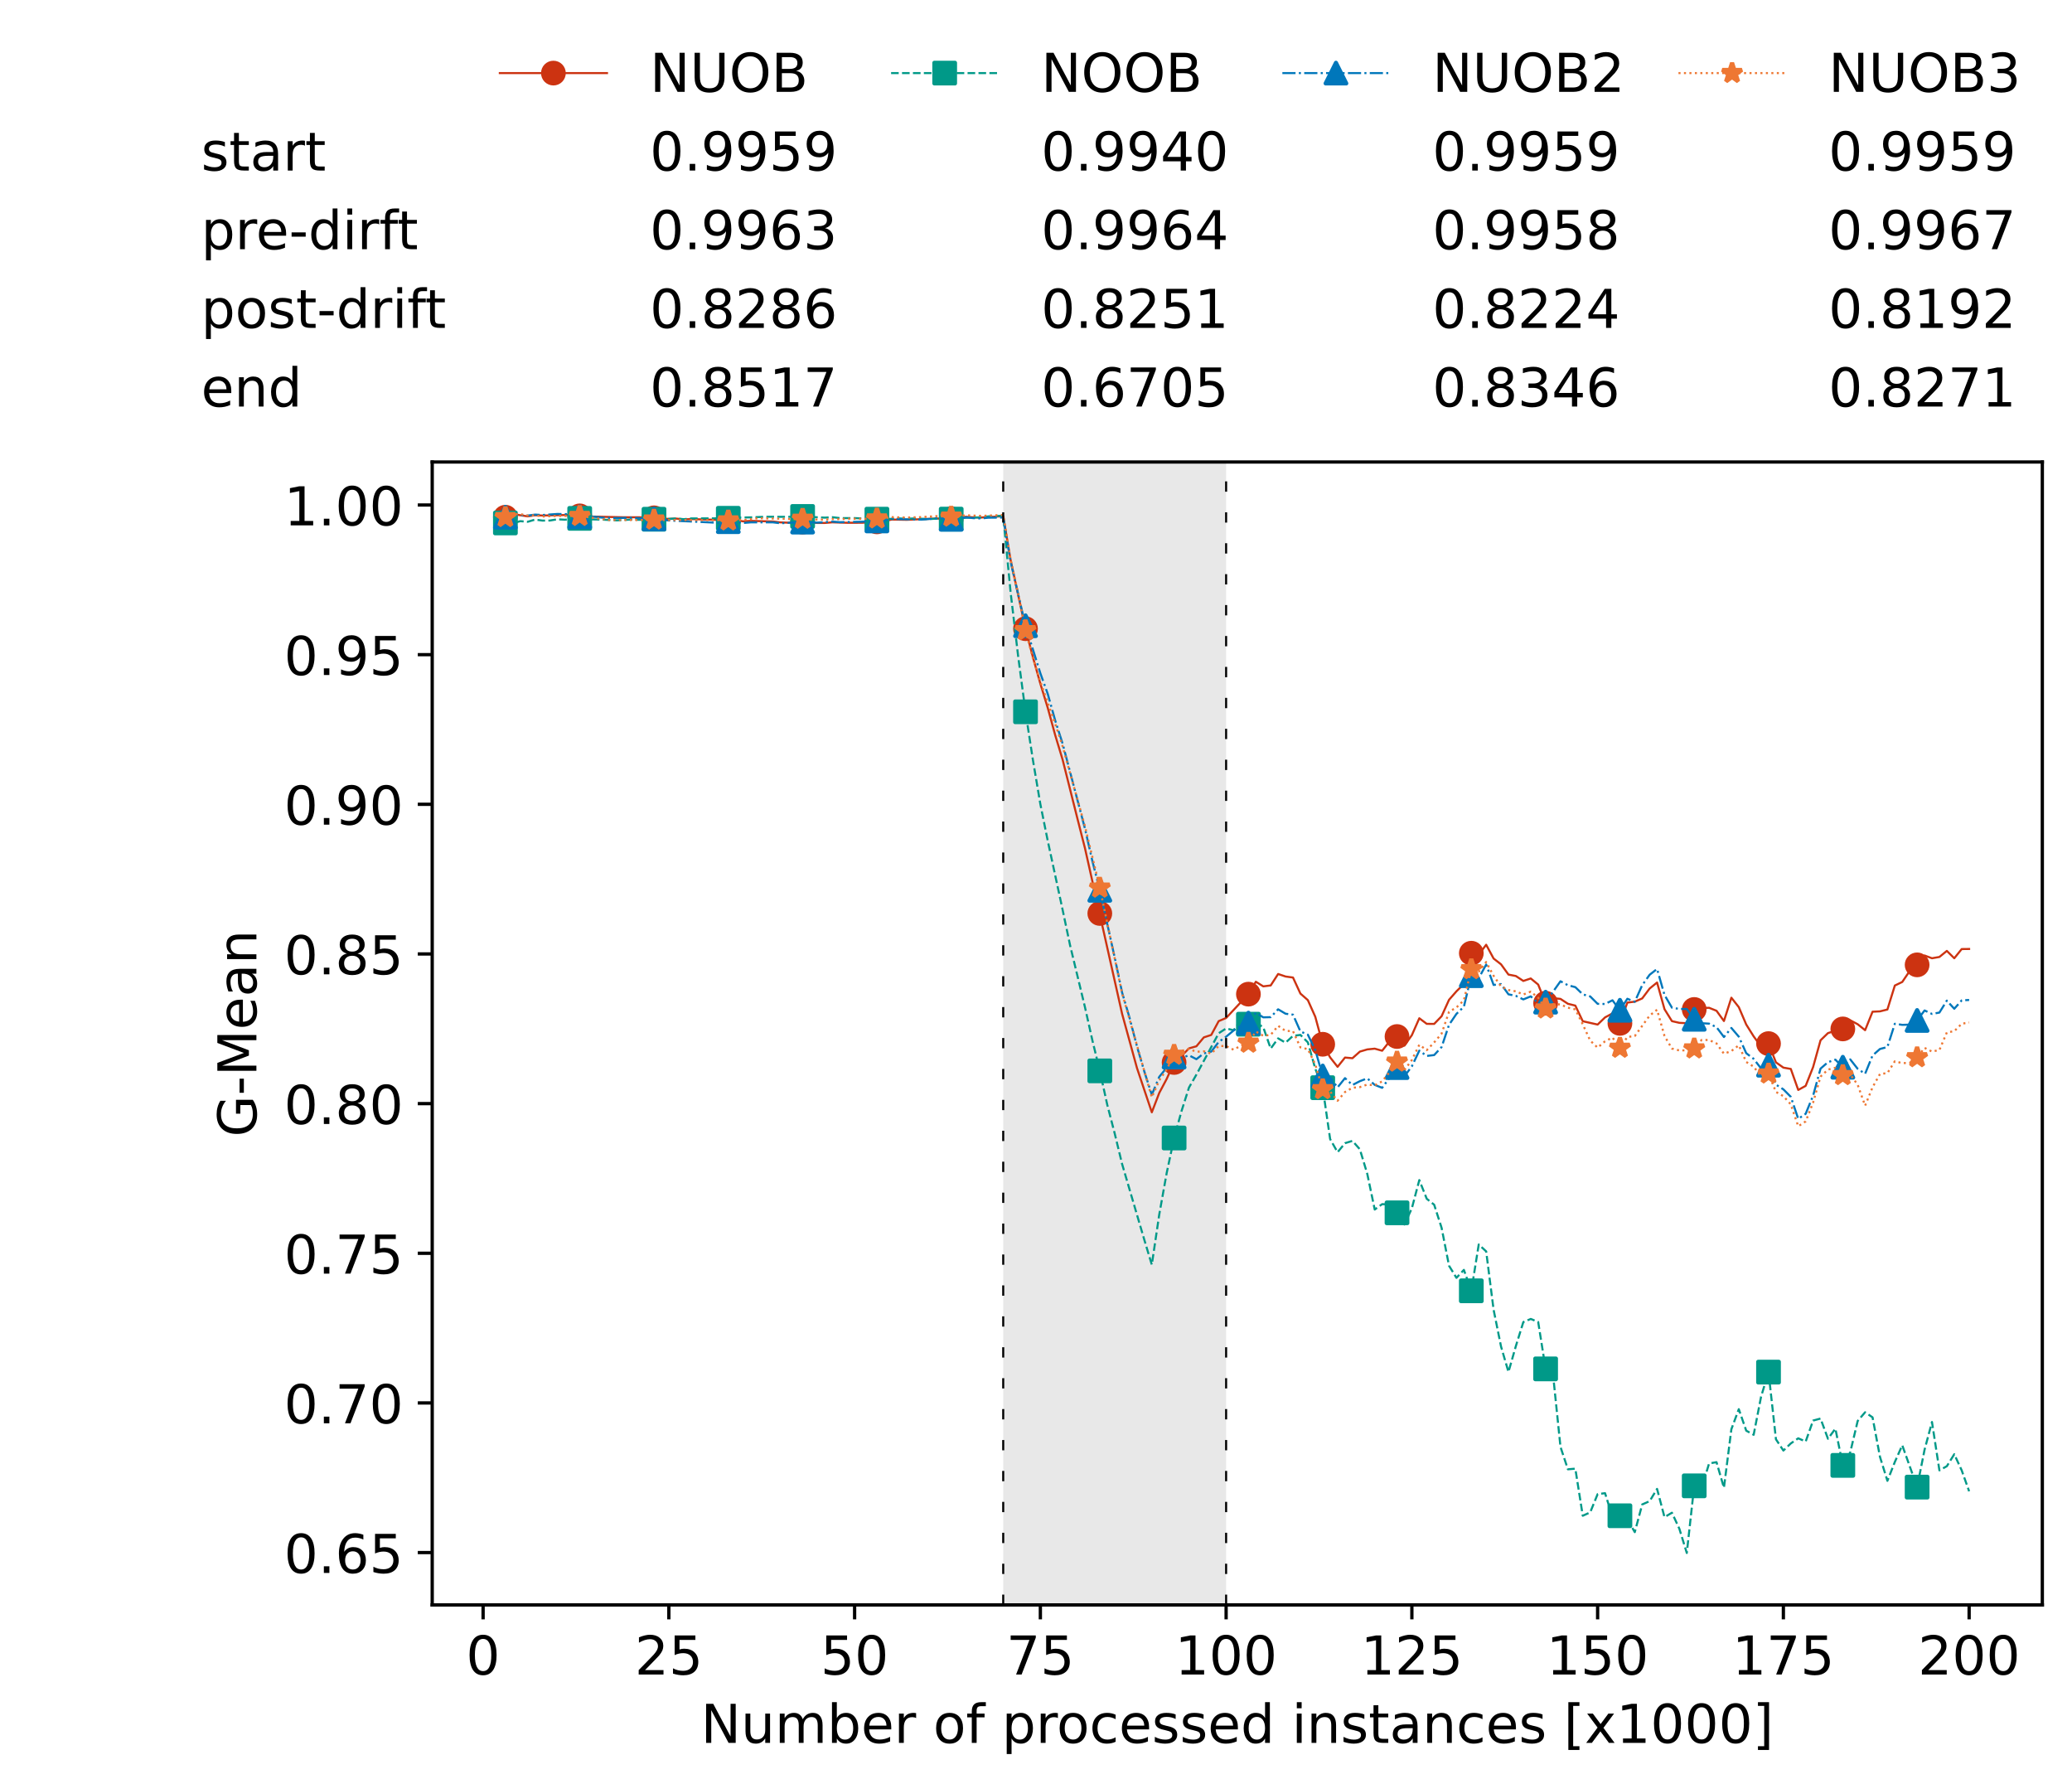 <?xml version="1.0" encoding="utf-8" standalone="no"?>
<!DOCTYPE svg PUBLIC "-//W3C//DTD SVG 1.1//EN"
  "http://www.w3.org/Graphics/SVG/1.1/DTD/svg11.dtd">
<!-- Created with matplotlib (https://matplotlib.org/) -->
<svg height="432.615pt" version="1.1" viewBox="0 0 502.65 432.615" width="502.65pt" xmlns="http://www.w3.org/2000/svg" xmlns:xlink="http://www.w3.org/1999/xlink">
 <defs>
  <style type="text/css">*{stroke-linecap:butt;stroke-linejoin:round;}</style>
 </defs>
 <g id="figure_1">
  <g id="patch_1">
   <path d="M 0 432.615 
L 502.65 432.615 
L 502.65 0 
L 0 0 
z
" style="fill:#ffffff;"/>
  </g>
  <g id="axes_1">
   <g id="patch_2">
    <path d="M 104.85 389.252 
L 495.45 389.252 
L 495.45 112.052 
L 104.85 112.052 
z
" style="fill:#ffffff;"/>
   </g>
   <g id="patch_3">
    <path clip-path="url(#p04e91aeb13)" d="M 297.446 389.252 
L 297.446 112.052 
L 243.372 112.052 
L 243.372 389.252 
z
" style="fill:#d3d3d3;opacity:0.5;"/>
   </g>
   <g id="matplotlib.axis_1">
    <g id="xtick_1">
     <g id="line2d_1">
      <defs>
       <path d="M 0 0 
L 0 3.5 
" id="m1313b4e32a" style="stroke:#000000;stroke-width:0.8;"/>
      </defs>
      <g>
       <use style="stroke:#000000;stroke-width:0.8;" x="117.197" xlink:href="#m1313b4e32a" y="389.252"/>
      </g>
     </g>
     <g id="text_1">
      <!-- 0 -->
      <g transform="translate(113.061 406.13)scale(0.13 -0.13)">
       <defs>
        <path d="M 31.781 66.406 
Q 24.172 66.406 20.328 58.906 
Q 16.5 51.422 16.5 36.375 
Q 16.5 21.391 20.328 13.891 
Q 24.172 6.391 31.781 6.391 
Q 39.453 6.391 43.281 13.891 
Q 47.125 21.391 47.125 36.375 
Q 47.125 51.422 43.281 58.906 
Q 39.453 66.406 31.781 66.406 
z
M 31.781 74.219 
Q 44.047 74.219 50.516 64.516 
Q 56.984 54.828 56.984 36.375 
Q 56.984 17.969 50.516 8.266 
Q 44.047 -1.422 31.781 -1.422 
Q 19.531 -1.422 13.062 8.266 
Q 6.594 17.969 6.594 36.375 
Q 6.594 54.828 13.062 64.516 
Q 19.531 74.219 31.781 74.219 
z
" id="DejaVuSans-48"/>
       </defs>
       <use xlink:href="#DejaVuSans-48"/>
      </g>
     </g>
    </g>
    <g id="xtick_2">
     <g id="line2d_2">
      <g>
       <use style="stroke:#000000;stroke-width:0.8;" x="162.259" xlink:href="#m1313b4e32a" y="389.252"/>
      </g>
     </g>
     <g id="text_2">
      <!-- 25 -->
      <g transform="translate(153.988 406.13)scale(0.13 -0.13)">
       <defs>
        <path d="M 19.188 8.297 
L 53.609 8.297 
L 53.609 0 
L 7.328 0 
L 7.328 8.297 
Q 12.938 14.109 22.625 23.891 
Q 32.328 33.688 34.812 36.531 
Q 39.547 41.844 41.422 45.531 
Q 43.312 49.219 43.312 52.781 
Q 43.312 58.594 39.234 62.25 
Q 35.156 65.922 28.609 65.922 
Q 23.969 65.922 18.812 64.312 
Q 13.672 62.703 7.812 59.422 
L 7.812 69.391 
Q 13.766 71.781 18.938 73 
Q 24.125 74.219 28.422 74.219 
Q 39.75 74.219 46.484 68.547 
Q 53.219 62.891 53.219 53.422 
Q 53.219 48.922 51.531 44.891 
Q 49.859 40.875 45.406 35.406 
Q 44.188 33.984 37.641 27.219 
Q 31.109 20.453 19.188 8.297 
z
" id="DejaVuSans-50"/>
        <path d="M 10.797 72.906 
L 49.516 72.906 
L 49.516 64.594 
L 19.828 64.594 
L 19.828 46.734 
Q 21.969 47.469 24.109 47.828 
Q 26.266 48.188 28.422 48.188 
Q 40.625 48.188 47.75 41.5 
Q 54.891 34.812 54.891 23.391 
Q 54.891 11.625 47.562 5.094 
Q 40.234 -1.422 26.906 -1.422 
Q 22.312 -1.422 17.547 -0.641 
Q 12.797 0.141 7.719 1.703 
L 7.719 11.625 
Q 12.109 9.234 16.797 8.062 
Q 21.484 6.891 26.703 6.891 
Q 35.156 6.891 40.078 11.328 
Q 45.016 15.766 45.016 23.391 
Q 45.016 31 40.078 35.438 
Q 35.156 39.891 26.703 39.891 
Q 22.75 39.891 18.812 39.016 
Q 14.891 38.141 10.797 36.281 
z
" id="DejaVuSans-53"/>
       </defs>
       <use xlink:href="#DejaVuSans-50"/>
       <use x="63.623" xlink:href="#DejaVuSans-53"/>
      </g>
     </g>
    </g>
    <g id="xtick_3">
     <g id="line2d_3">
      <g>
       <use style="stroke:#000000;stroke-width:0.8;" x="207.322" xlink:href="#m1313b4e32a" y="389.252"/>
      </g>
     </g>
     <g id="text_3">
      <!-- 50 -->
      <g transform="translate(199.05 406.13)scale(0.13 -0.13)">
       <use xlink:href="#DejaVuSans-53"/>
       <use x="63.623" xlink:href="#DejaVuSans-48"/>
      </g>
     </g>
    </g>
    <g id="xtick_4">
     <g id="line2d_4">
      <g>
       <use style="stroke:#000000;stroke-width:0.8;" x="252.384" xlink:href="#m1313b4e32a" y="389.252"/>
      </g>
     </g>
     <g id="text_4">
      <!-- 75 -->
      <g transform="translate(244.113 406.13)scale(0.13 -0.13)">
       <defs>
        <path d="M 8.203 72.906 
L 55.078 72.906 
L 55.078 68.703 
L 28.609 0 
L 18.312 0 
L 43.219 64.594 
L 8.203 64.594 
z
" id="DejaVuSans-55"/>
       </defs>
       <use xlink:href="#DejaVuSans-55"/>
       <use x="63.623" xlink:href="#DejaVuSans-53"/>
      </g>
     </g>
    </g>
    <g id="xtick_5">
     <g id="line2d_5">
      <g>
       <use style="stroke:#000000;stroke-width:0.8;" x="297.446" xlink:href="#m1313b4e32a" y="389.252"/>
      </g>
     </g>
     <g id="text_5">
      <!-- 100 -->
      <g transform="translate(285.039 406.13)scale(0.13 -0.13)">
       <defs>
        <path d="M 12.406 8.297 
L 28.516 8.297 
L 28.516 63.922 
L 10.984 60.406 
L 10.984 69.391 
L 28.422 72.906 
L 38.281 72.906 
L 38.281 8.297 
L 54.391 8.297 
L 54.391 0 
L 12.406 0 
z
" id="DejaVuSans-49"/>
       </defs>
       <use xlink:href="#DejaVuSans-49"/>
       <use x="63.623" xlink:href="#DejaVuSans-48"/>
       <use x="127.246" xlink:href="#DejaVuSans-48"/>
      </g>
     </g>
    </g>
    <g id="xtick_6">
     <g id="line2d_6">
      <g>
       <use style="stroke:#000000;stroke-width:0.8;" x="342.509" xlink:href="#m1313b4e32a" y="389.252"/>
      </g>
     </g>
     <g id="text_6">
      <!-- 125 -->
      <g transform="translate(330.102 406.13)scale(0.13 -0.13)">
       <use xlink:href="#DejaVuSans-49"/>
       <use x="63.623" xlink:href="#DejaVuSans-50"/>
       <use x="127.246" xlink:href="#DejaVuSans-53"/>
      </g>
     </g>
    </g>
    <g id="xtick_7">
     <g id="line2d_7">
      <g>
       <use style="stroke:#000000;stroke-width:0.8;" x="387.571" xlink:href="#m1313b4e32a" y="389.252"/>
      </g>
     </g>
     <g id="text_7">
      <!-- 150 -->
      <g transform="translate(375.164 406.13)scale(0.13 -0.13)">
       <use xlink:href="#DejaVuSans-49"/>
       <use x="63.623" xlink:href="#DejaVuSans-53"/>
       <use x="127.246" xlink:href="#DejaVuSans-48"/>
      </g>
     </g>
    </g>
    <g id="xtick_8">
     <g id="line2d_8">
      <g>
       <use style="stroke:#000000;stroke-width:0.8;" x="432.633" xlink:href="#m1313b4e32a" y="389.252"/>
      </g>
     </g>
     <g id="text_8">
      <!-- 175 -->
      <g transform="translate(420.226 406.13)scale(0.13 -0.13)">
       <use xlink:href="#DejaVuSans-49"/>
       <use x="63.623" xlink:href="#DejaVuSans-55"/>
       <use x="127.246" xlink:href="#DejaVuSans-53"/>
      </g>
     </g>
    </g>
    <g id="xtick_9">
     <g id="line2d_9">
      <g>
       <use style="stroke:#000000;stroke-width:0.8;" x="477.695" xlink:href="#m1313b4e32a" y="389.252"/>
      </g>
     </g>
     <g id="text_9">
      <!-- 200 -->
      <g transform="translate(465.289 406.13)scale(0.13 -0.13)">
       <use xlink:href="#DejaVuSans-50"/>
       <use x="63.623" xlink:href="#DejaVuSans-48"/>
       <use x="127.246" xlink:href="#DejaVuSans-48"/>
      </g>
     </g>
    </g>
    <g id="text_10">
     <!-- Number of processed instances [x1000] -->
     <g transform="translate(170.025 422.711)scale(0.13 -0.13)">
      <defs>
       <path d="M 9.812 72.906 
L 23.094 72.906 
L 55.422 11.922 
L 55.422 72.906 
L 64.984 72.906 
L 64.984 0 
L 51.703 0 
L 19.391 60.984 
L 19.391 0 
L 9.812 0 
z
" id="DejaVuSans-78"/>
       <path d="M 8.5 21.578 
L 8.5 54.688 
L 17.484 54.688 
L 17.484 21.922 
Q 17.484 14.156 20.5 10.266 
Q 23.531 6.391 29.594 6.391 
Q 36.859 6.391 41.078 11.031 
Q 45.312 15.672 45.312 23.688 
L 45.312 54.688 
L 54.297 54.688 
L 54.297 0 
L 45.312 0 
L 45.312 8.406 
Q 42.047 3.422 37.719 1 
Q 33.406 -1.422 27.688 -1.422 
Q 18.266 -1.422 13.375 4.438 
Q 8.5 10.297 8.5 21.578 
z
M 31.109 56 
z
" id="DejaVuSans-117"/>
       <path d="M 52 44.188 
Q 55.375 50.25 60.062 53.125 
Q 64.75 56 71.094 56 
Q 79.641 56 84.281 50.016 
Q 88.922 44.047 88.922 33.016 
L 88.922 0 
L 79.891 0 
L 79.891 32.719 
Q 79.891 40.578 77.094 44.375 
Q 74.312 48.188 68.609 48.188 
Q 61.625 48.188 57.562 43.547 
Q 53.516 38.922 53.516 30.906 
L 53.516 0 
L 44.484 0 
L 44.484 32.719 
Q 44.484 40.625 41.703 44.406 
Q 38.922 48.188 33.109 48.188 
Q 26.219 48.188 22.156 43.531 
Q 18.109 38.875 18.109 30.906 
L 18.109 0 
L 9.078 0 
L 9.078 54.688 
L 18.109 54.688 
L 18.109 46.188 
Q 21.188 51.219 25.484 53.609 
Q 29.781 56 35.688 56 
Q 41.656 56 45.828 52.969 
Q 50 49.953 52 44.188 
z
" id="DejaVuSans-109"/>
       <path d="M 48.688 27.297 
Q 48.688 37.203 44.609 42.844 
Q 40.531 48.484 33.406 48.484 
Q 26.266 48.484 22.188 42.844 
Q 18.109 37.203 18.109 27.297 
Q 18.109 17.391 22.188 11.75 
Q 26.266 6.109 33.406 6.109 
Q 40.531 6.109 44.609 11.75 
Q 48.688 17.391 48.688 27.297 
z
M 18.109 46.391 
Q 20.953 51.266 25.266 53.625 
Q 29.594 56 35.594 56 
Q 45.562 56 51.781 48.094 
Q 58.016 40.188 58.016 27.297 
Q 58.016 14.406 51.781 6.484 
Q 45.562 -1.422 35.594 -1.422 
Q 29.594 -1.422 25.266 0.953 
Q 20.953 3.328 18.109 8.203 
L 18.109 0 
L 9.078 0 
L 9.078 75.984 
L 18.109 75.984 
z
" id="DejaVuSans-98"/>
       <path d="M 56.203 29.594 
L 56.203 25.203 
L 14.891 25.203 
Q 15.484 15.922 20.484 11.062 
Q 25.484 6.203 34.422 6.203 
Q 39.594 6.203 44.453 7.469 
Q 49.312 8.734 54.109 11.281 
L 54.109 2.781 
Q 49.266 0.734 44.188 -0.344 
Q 39.109 -1.422 33.891 -1.422 
Q 20.797 -1.422 13.156 6.188 
Q 5.516 13.812 5.516 26.812 
Q 5.516 40.234 12.766 48.109 
Q 20.016 56 32.328 56 
Q 43.359 56 49.781 48.891 
Q 56.203 41.797 56.203 29.594 
z
M 47.219 32.234 
Q 47.125 39.594 43.094 43.984 
Q 39.062 48.391 32.422 48.391 
Q 24.906 48.391 20.391 44.141 
Q 15.875 39.891 15.188 32.172 
z
" id="DejaVuSans-101"/>
       <path d="M 41.109 46.297 
Q 39.594 47.172 37.812 47.578 
Q 36.031 48 33.891 48 
Q 26.266 48 22.188 43.047 
Q 18.109 38.094 18.109 28.812 
L 18.109 0 
L 9.078 0 
L 9.078 54.688 
L 18.109 54.688 
L 18.109 46.188 
Q 20.953 51.172 25.484 53.578 
Q 30.031 56 36.531 56 
Q 37.453 56 38.578 55.875 
Q 39.703 55.766 41.062 55.516 
z
" id="DejaVuSans-114"/>
       <path id="DejaVuSans-32"/>
       <path d="M 30.609 48.391 
Q 23.391 48.391 19.188 42.75 
Q 14.984 37.109 14.984 27.297 
Q 14.984 17.484 19.156 11.844 
Q 23.344 6.203 30.609 6.203 
Q 37.797 6.203 41.984 11.859 
Q 46.188 17.531 46.188 27.297 
Q 46.188 37.016 41.984 42.703 
Q 37.797 48.391 30.609 48.391 
z
M 30.609 56 
Q 42.328 56 49.016 48.375 
Q 55.719 40.766 55.719 27.297 
Q 55.719 13.875 49.016 6.219 
Q 42.328 -1.422 30.609 -1.422 
Q 18.844 -1.422 12.172 6.219 
Q 5.516 13.875 5.516 27.297 
Q 5.516 40.766 12.172 48.375 
Q 18.844 56 30.609 56 
z
" id="DejaVuSans-111"/>
       <path d="M 37.109 75.984 
L 37.109 68.5 
L 28.516 68.5 
Q 23.688 68.5 21.797 66.547 
Q 19.922 64.594 19.922 59.516 
L 19.922 54.688 
L 34.719 54.688 
L 34.719 47.703 
L 19.922 47.703 
L 19.922 0 
L 10.891 0 
L 10.891 47.703 
L 2.297 47.703 
L 2.297 54.688 
L 10.891 54.688 
L 10.891 58.5 
Q 10.891 67.625 15.141 71.797 
Q 19.391 75.984 28.609 75.984 
z
" id="DejaVuSans-102"/>
       <path d="M 18.109 8.203 
L 18.109 -20.797 
L 9.078 -20.797 
L 9.078 54.688 
L 18.109 54.688 
L 18.109 46.391 
Q 20.953 51.266 25.266 53.625 
Q 29.594 56 35.594 56 
Q 45.562 56 51.781 48.094 
Q 58.016 40.188 58.016 27.297 
Q 58.016 14.406 51.781 6.484 
Q 45.562 -1.422 35.594 -1.422 
Q 29.594 -1.422 25.266 0.953 
Q 20.953 3.328 18.109 8.203 
z
M 48.688 27.297 
Q 48.688 37.203 44.609 42.844 
Q 40.531 48.484 33.406 48.484 
Q 26.266 48.484 22.188 42.844 
Q 18.109 37.203 18.109 27.297 
Q 18.109 17.391 22.188 11.75 
Q 26.266 6.109 33.406 6.109 
Q 40.531 6.109 44.609 11.75 
Q 48.688 17.391 48.688 27.297 
z
" id="DejaVuSans-112"/>
       <path d="M 48.781 52.594 
L 48.781 44.188 
Q 44.969 46.297 41.141 47.344 
Q 37.312 48.391 33.406 48.391 
Q 24.656 48.391 19.812 42.844 
Q 14.984 37.312 14.984 27.297 
Q 14.984 17.281 19.812 11.734 
Q 24.656 6.203 33.406 6.203 
Q 37.312 6.203 41.141 7.25 
Q 44.969 8.297 48.781 10.406 
L 48.781 2.094 
Q 45.016 0.344 40.984 -0.531 
Q 36.969 -1.422 32.422 -1.422 
Q 20.062 -1.422 12.781 6.344 
Q 5.516 14.109 5.516 27.297 
Q 5.516 40.672 12.859 48.328 
Q 20.219 56 33.016 56 
Q 37.156 56 41.109 55.141 
Q 45.062 54.297 48.781 52.594 
z
" id="DejaVuSans-99"/>
       <path d="M 44.281 53.078 
L 44.281 44.578 
Q 40.484 46.531 36.375 47.5 
Q 32.281 48.484 27.875 48.484 
Q 21.188 48.484 17.844 46.438 
Q 14.5 44.391 14.5 40.281 
Q 14.5 37.156 16.891 35.375 
Q 19.281 33.594 26.516 31.984 
L 29.594 31.297 
Q 39.156 29.25 43.188 25.516 
Q 47.219 21.781 47.219 15.094 
Q 47.219 7.469 41.188 3.016 
Q 35.156 -1.422 24.609 -1.422 
Q 20.219 -1.422 15.453 -0.562 
Q 10.688 0.297 5.422 2 
L 5.422 11.281 
Q 10.406 8.688 15.234 7.391 
Q 20.062 6.109 24.812 6.109 
Q 31.156 6.109 34.562 8.281 
Q 37.984 10.453 37.984 14.406 
Q 37.984 18.062 35.516 20.016 
Q 33.062 21.969 24.703 23.781 
L 21.578 24.516 
Q 13.234 26.266 9.516 29.906 
Q 5.812 33.547 5.812 39.891 
Q 5.812 47.609 11.281 51.797 
Q 16.75 56 26.812 56 
Q 31.781 56 36.172 55.266 
Q 40.578 54.547 44.281 53.078 
z
" id="DejaVuSans-115"/>
       <path d="M 45.406 46.391 
L 45.406 75.984 
L 54.391 75.984 
L 54.391 0 
L 45.406 0 
L 45.406 8.203 
Q 42.578 3.328 38.25 0.953 
Q 33.938 -1.422 27.875 -1.422 
Q 17.969 -1.422 11.734 6.484 
Q 5.516 14.406 5.516 27.297 
Q 5.516 40.188 11.734 48.094 
Q 17.969 56 27.875 56 
Q 33.938 56 38.25 53.625 
Q 42.578 51.266 45.406 46.391 
z
M 14.797 27.297 
Q 14.797 17.391 18.875 11.75 
Q 22.953 6.109 30.078 6.109 
Q 37.203 6.109 41.297 11.75 
Q 45.406 17.391 45.406 27.297 
Q 45.406 37.203 41.297 42.844 
Q 37.203 48.484 30.078 48.484 
Q 22.953 48.484 18.875 42.844 
Q 14.797 37.203 14.797 27.297 
z
" id="DejaVuSans-100"/>
       <path d="M 9.422 54.688 
L 18.406 54.688 
L 18.406 0 
L 9.422 0 
z
M 9.422 75.984 
L 18.406 75.984 
L 18.406 64.594 
L 9.422 64.594 
z
" id="DejaVuSans-105"/>
       <path d="M 54.891 33.016 
L 54.891 0 
L 45.906 0 
L 45.906 32.719 
Q 45.906 40.484 42.875 44.328 
Q 39.844 48.188 33.797 48.188 
Q 26.516 48.188 22.312 43.547 
Q 18.109 38.922 18.109 30.906 
L 18.109 0 
L 9.078 0 
L 9.078 54.688 
L 18.109 54.688 
L 18.109 46.188 
Q 21.344 51.125 25.703 53.562 
Q 30.078 56 35.797 56 
Q 45.219 56 50.047 50.172 
Q 54.891 44.344 54.891 33.016 
z
" id="DejaVuSans-110"/>
       <path d="M 18.312 70.219 
L 18.312 54.688 
L 36.812 54.688 
L 36.812 47.703 
L 18.312 47.703 
L 18.312 18.016 
Q 18.312 11.328 20.141 9.422 
Q 21.969 7.516 27.594 7.516 
L 36.812 7.516 
L 36.812 0 
L 27.594 0 
Q 17.188 0 13.234 3.875 
Q 9.281 7.766 9.281 18.016 
L 9.281 47.703 
L 2.688 47.703 
L 2.688 54.688 
L 9.281 54.688 
L 9.281 70.219 
z
" id="DejaVuSans-116"/>
       <path d="M 34.281 27.484 
Q 23.391 27.484 19.188 25 
Q 14.984 22.516 14.984 16.5 
Q 14.984 11.719 18.141 8.906 
Q 21.297 6.109 26.703 6.109 
Q 34.188 6.109 38.703 11.406 
Q 43.219 16.703 43.219 25.484 
L 43.219 27.484 
z
M 52.203 31.203 
L 52.203 0 
L 43.219 0 
L 43.219 8.297 
Q 40.141 3.328 35.547 0.953 
Q 30.953 -1.422 24.312 -1.422 
Q 15.922 -1.422 10.953 3.297 
Q 6 8.016 6 15.922 
Q 6 25.141 12.172 29.828 
Q 18.359 34.516 30.609 34.516 
L 43.219 34.516 
L 43.219 35.406 
Q 43.219 41.609 39.141 45 
Q 35.062 48.391 27.688 48.391 
Q 23 48.391 18.547 47.266 
Q 14.109 46.141 10.016 43.891 
L 10.016 52.203 
Q 14.938 54.109 19.578 55.047 
Q 24.219 56 28.609 56 
Q 40.484 56 46.344 49.844 
Q 52.203 43.703 52.203 31.203 
z
" id="DejaVuSans-97"/>
       <path d="M 8.594 75.984 
L 29.297 75.984 
L 29.297 69 
L 17.578 69 
L 17.578 -6.203 
L 29.297 -6.203 
L 29.297 -13.188 
L 8.594 -13.188 
z
" id="DejaVuSans-91"/>
       <path d="M 54.891 54.688 
L 35.109 28.078 
L 55.906 0 
L 45.312 0 
L 29.391 21.484 
L 13.484 0 
L 2.875 0 
L 24.125 28.609 
L 4.688 54.688 
L 15.281 54.688 
L 29.781 35.203 
L 44.281 54.688 
z
" id="DejaVuSans-120"/>
       <path d="M 30.422 75.984 
L 30.422 -13.188 
L 9.719 -13.188 
L 9.719 -6.203 
L 21.391 -6.203 
L 21.391 69 
L 9.719 69 
L 9.719 75.984 
z
" id="DejaVuSans-93"/>
      </defs>
      <use xlink:href="#DejaVuSans-78"/>
      <use x="74.805" xlink:href="#DejaVuSans-117"/>
      <use x="138.184" xlink:href="#DejaVuSans-109"/>
      <use x="235.596" xlink:href="#DejaVuSans-98"/>
      <use x="299.072" xlink:href="#DejaVuSans-101"/>
      <use x="360.596" xlink:href="#DejaVuSans-114"/>
      <use x="401.709" xlink:href="#DejaVuSans-32"/>
      <use x="433.496" xlink:href="#DejaVuSans-111"/>
      <use x="494.678" xlink:href="#DejaVuSans-102"/>
      <use x="529.883" xlink:href="#DejaVuSans-32"/>
      <use x="561.67" xlink:href="#DejaVuSans-112"/>
      <use x="625.146" xlink:href="#DejaVuSans-114"/>
      <use x="664.01" xlink:href="#DejaVuSans-111"/>
      <use x="725.191" xlink:href="#DejaVuSans-99"/>
      <use x="780.172" xlink:href="#DejaVuSans-101"/>
      <use x="841.695" xlink:href="#DejaVuSans-115"/>
      <use x="893.795" xlink:href="#DejaVuSans-115"/>
      <use x="945.895" xlink:href="#DejaVuSans-101"/>
      <use x="1007.418" xlink:href="#DejaVuSans-100"/>
      <use x="1070.895" xlink:href="#DejaVuSans-32"/>
      <use x="1102.682" xlink:href="#DejaVuSans-105"/>
      <use x="1130.465" xlink:href="#DejaVuSans-110"/>
      <use x="1193.844" xlink:href="#DejaVuSans-115"/>
      <use x="1245.943" xlink:href="#DejaVuSans-116"/>
      <use x="1285.152" xlink:href="#DejaVuSans-97"/>
      <use x="1346.432" xlink:href="#DejaVuSans-110"/>
      <use x="1409.811" xlink:href="#DejaVuSans-99"/>
      <use x="1464.791" xlink:href="#DejaVuSans-101"/>
      <use x="1526.314" xlink:href="#DejaVuSans-115"/>
      <use x="1578.414" xlink:href="#DejaVuSans-32"/>
      <use x="1610.201" xlink:href="#DejaVuSans-91"/>
      <use x="1649.215" xlink:href="#DejaVuSans-120"/>
      <use x="1708.395" xlink:href="#DejaVuSans-49"/>
      <use x="1772.018" xlink:href="#DejaVuSans-48"/>
      <use x="1835.641" xlink:href="#DejaVuSans-48"/>
      <use x="1899.264" xlink:href="#DejaVuSans-48"/>
      <use x="1962.887" xlink:href="#DejaVuSans-93"/>
     </g>
    </g>
   </g>
   <g id="matplotlib.axis_2">
    <g id="ytick_1">
     <g id="line2d_10">
      <defs>
       <path d="M 0 0 
L -3.5 0 
" id="m667976d94e" style="stroke:#000000;stroke-width:0.8;"/>
      </defs>
      <g>
       <use style="stroke:#000000;stroke-width:0.8;" x="104.85" xlink:href="#m667976d94e" y="376.553"/>
      </g>
     </g>
     <g id="text_11">
      <!-- 0.65 -->
      <g transform="translate(68.905 381.492)scale(0.13 -0.13)">
       <defs>
        <path d="M 10.688 12.406 
L 21 12.406 
L 21 0 
L 10.688 0 
z
" id="DejaVuSans-46"/>
        <path d="M 33.016 40.375 
Q 26.375 40.375 22.484 35.828 
Q 18.609 31.297 18.609 23.391 
Q 18.609 15.531 22.484 10.953 
Q 26.375 6.391 33.016 6.391 
Q 39.656 6.391 43.531 10.953 
Q 47.406 15.531 47.406 23.391 
Q 47.406 31.297 43.531 35.828 
Q 39.656 40.375 33.016 40.375 
z
M 52.594 71.297 
L 52.594 62.312 
Q 48.875 64.062 45.094 64.984 
Q 41.312 65.922 37.594 65.922 
Q 27.828 65.922 22.672 59.328 
Q 17.531 52.734 16.797 39.406 
Q 19.672 43.656 24.016 45.922 
Q 28.375 48.188 33.594 48.188 
Q 44.578 48.188 50.953 41.516 
Q 57.328 34.859 57.328 23.391 
Q 57.328 12.156 50.688 5.359 
Q 44.047 -1.422 33.016 -1.422 
Q 20.359 -1.422 13.672 8.266 
Q 6.984 17.969 6.984 36.375 
Q 6.984 53.656 15.188 63.938 
Q 23.391 74.219 37.203 74.219 
Q 40.922 74.219 44.703 73.484 
Q 48.484 72.75 52.594 71.297 
z
" id="DejaVuSans-54"/>
       </defs>
       <use xlink:href="#DejaVuSans-48"/>
       <use x="63.623" xlink:href="#DejaVuSans-46"/>
       <use x="95.41" xlink:href="#DejaVuSans-54"/>
       <use x="159.033" xlink:href="#DejaVuSans-53"/>
      </g>
     </g>
    </g>
    <g id="ytick_2">
     <g id="line2d_11">
      <g>
       <use style="stroke:#000000;stroke-width:0.8;" x="104.85" xlink:href="#m667976d94e" y="340.257"/>
      </g>
     </g>
     <g id="text_12">
      <!-- 0.70 -->
      <g transform="translate(68.905 345.196)scale(0.13 -0.13)">
       <use xlink:href="#DejaVuSans-48"/>
       <use x="63.623" xlink:href="#DejaVuSans-46"/>
       <use x="95.41" xlink:href="#DejaVuSans-55"/>
       <use x="159.033" xlink:href="#DejaVuSans-48"/>
      </g>
     </g>
    </g>
    <g id="ytick_3">
     <g id="line2d_12">
      <g>
       <use style="stroke:#000000;stroke-width:0.8;" x="104.85" xlink:href="#m667976d94e" y="303.961"/>
      </g>
     </g>
     <g id="text_13">
      <!-- 0.75 -->
      <g transform="translate(68.905 308.9)scale(0.13 -0.13)">
       <use xlink:href="#DejaVuSans-48"/>
       <use x="63.623" xlink:href="#DejaVuSans-46"/>
       <use x="95.41" xlink:href="#DejaVuSans-55"/>
       <use x="159.033" xlink:href="#DejaVuSans-53"/>
      </g>
     </g>
    </g>
    <g id="ytick_4">
     <g id="line2d_13">
      <g>
       <use style="stroke:#000000;stroke-width:0.8;" x="104.85" xlink:href="#m667976d94e" y="267.664"/>
      </g>
     </g>
     <g id="text_14">
      <!-- 0.80 -->
      <g transform="translate(68.905 272.603)scale(0.13 -0.13)">
       <defs>
        <path d="M 31.781 34.625 
Q 24.75 34.625 20.719 30.859 
Q 16.703 27.094 16.703 20.516 
Q 16.703 13.922 20.719 10.156 
Q 24.75 6.391 31.781 6.391 
Q 38.812 6.391 42.859 10.172 
Q 46.922 13.969 46.922 20.516 
Q 46.922 27.094 42.891 30.859 
Q 38.875 34.625 31.781 34.625 
z
M 21.922 38.812 
Q 15.578 40.375 12.031 44.719 
Q 8.5 49.078 8.5 55.328 
Q 8.5 64.062 14.719 69.141 
Q 20.953 74.219 31.781 74.219 
Q 42.672 74.219 48.875 69.141 
Q 55.078 64.062 55.078 55.328 
Q 55.078 49.078 51.531 44.719 
Q 48 40.375 41.703 38.812 
Q 48.828 37.156 52.797 32.312 
Q 56.781 27.484 56.781 20.516 
Q 56.781 9.906 50.312 4.234 
Q 43.844 -1.422 31.781 -1.422 
Q 19.734 -1.422 13.25 4.234 
Q 6.781 9.906 6.781 20.516 
Q 6.781 27.484 10.781 32.312 
Q 14.797 37.156 21.922 38.812 
z
M 18.312 54.391 
Q 18.312 48.734 21.844 45.562 
Q 25.391 42.391 31.781 42.391 
Q 38.141 42.391 41.719 45.562 
Q 45.312 48.734 45.312 54.391 
Q 45.312 60.062 41.719 63.234 
Q 38.141 66.406 31.781 66.406 
Q 25.391 66.406 21.844 63.234 
Q 18.312 60.062 18.312 54.391 
z
" id="DejaVuSans-56"/>
       </defs>
       <use xlink:href="#DejaVuSans-48"/>
       <use x="63.623" xlink:href="#DejaVuSans-46"/>
       <use x="95.41" xlink:href="#DejaVuSans-56"/>
       <use x="159.033" xlink:href="#DejaVuSans-48"/>
      </g>
     </g>
    </g>
    <g id="ytick_5">
     <g id="line2d_14">
      <g>
       <use style="stroke:#000000;stroke-width:0.8;" x="104.85" xlink:href="#m667976d94e" y="231.368"/>
      </g>
     </g>
     <g id="text_15">
      <!-- 0.85 -->
      <g transform="translate(68.905 236.307)scale(0.13 -0.13)">
       <use xlink:href="#DejaVuSans-48"/>
       <use x="63.623" xlink:href="#DejaVuSans-46"/>
       <use x="95.41" xlink:href="#DejaVuSans-56"/>
       <use x="159.033" xlink:href="#DejaVuSans-53"/>
      </g>
     </g>
    </g>
    <g id="ytick_6">
     <g id="line2d_15">
      <g>
       <use style="stroke:#000000;stroke-width:0.8;" x="104.85" xlink:href="#m667976d94e" y="195.072"/>
      </g>
     </g>
     <g id="text_16">
      <!-- 0.90 -->
      <g transform="translate(68.905 200.011)scale(0.13 -0.13)">
       <defs>
        <path d="M 10.984 1.516 
L 10.984 10.5 
Q 14.703 8.734 18.5 7.812 
Q 22.312 6.891 25.984 6.891 
Q 35.75 6.891 40.891 13.453 
Q 46.047 20.016 46.781 33.406 
Q 43.953 29.203 39.594 26.953 
Q 35.25 24.703 29.984 24.703 
Q 19.047 24.703 12.672 31.312 
Q 6.297 37.938 6.297 49.422 
Q 6.297 60.641 12.938 67.422 
Q 19.578 74.219 30.609 74.219 
Q 43.266 74.219 49.922 64.516 
Q 56.594 54.828 56.594 36.375 
Q 56.594 19.141 48.406 8.859 
Q 40.234 -1.422 26.422 -1.422 
Q 22.703 -1.422 18.891 -0.688 
Q 15.094 0.047 10.984 1.516 
z
M 30.609 32.422 
Q 37.25 32.422 41.125 36.953 
Q 45.016 41.5 45.016 49.422 
Q 45.016 57.281 41.125 61.844 
Q 37.25 66.406 30.609 66.406 
Q 23.969 66.406 20.094 61.844 
Q 16.219 57.281 16.219 49.422 
Q 16.219 41.5 20.094 36.953 
Q 23.969 32.422 30.609 32.422 
z
" id="DejaVuSans-57"/>
       </defs>
       <use xlink:href="#DejaVuSans-48"/>
       <use x="63.623" xlink:href="#DejaVuSans-46"/>
       <use x="95.41" xlink:href="#DejaVuSans-57"/>
       <use x="159.033" xlink:href="#DejaVuSans-48"/>
      </g>
     </g>
    </g>
    <g id="ytick_7">
     <g id="line2d_16">
      <g>
       <use style="stroke:#000000;stroke-width:0.8;" x="104.85" xlink:href="#m667976d94e" y="158.775"/>
      </g>
     </g>
     <g id="text_17">
      <!-- 0.95 -->
      <g transform="translate(68.905 163.714)scale(0.13 -0.13)">
       <use xlink:href="#DejaVuSans-48"/>
       <use x="63.623" xlink:href="#DejaVuSans-46"/>
       <use x="95.41" xlink:href="#DejaVuSans-57"/>
       <use x="159.033" xlink:href="#DejaVuSans-53"/>
      </g>
     </g>
    </g>
    <g id="ytick_8">
     <g id="line2d_17">
      <g>
       <use style="stroke:#000000;stroke-width:0.8;" x="104.85" xlink:href="#m667976d94e" y="122.479"/>
      </g>
     </g>
     <g id="text_18">
      <!-- 1.00 -->
      <g transform="translate(68.905 127.418)scale(0.13 -0.13)">
       <use xlink:href="#DejaVuSans-49"/>
       <use x="63.623" xlink:href="#DejaVuSans-46"/>
       <use x="95.41" xlink:href="#DejaVuSans-48"/>
       <use x="159.033" xlink:href="#DejaVuSans-48"/>
      </g>
     </g>
    </g>
    <g id="text_19">
     <!-- G-Mean -->
     <g transform="translate(62.201 275.744)rotate(-90)scale(0.13 -0.13)">
      <defs>
       <path d="M 59.516 10.406 
L 59.516 29.984 
L 43.406 29.984 
L 43.406 38.094 
L 69.281 38.094 
L 69.281 6.781 
Q 63.578 2.734 56.688 0.656 
Q 49.812 -1.422 42 -1.422 
Q 24.906 -1.422 15.25 8.562 
Q 5.609 18.562 5.609 36.375 
Q 5.609 54.25 15.25 64.234 
Q 24.906 74.219 42 74.219 
Q 49.125 74.219 55.547 72.453 
Q 61.969 70.703 67.391 67.281 
L 67.391 56.781 
Q 61.922 61.422 55.766 63.766 
Q 49.609 66.109 42.828 66.109 
Q 29.438 66.109 22.719 58.641 
Q 16.016 51.172 16.016 36.375 
Q 16.016 21.625 22.719 14.156 
Q 29.438 6.688 42.828 6.688 
Q 48.047 6.688 52.141 7.594 
Q 56.25 8.5 59.516 10.406 
z
" id="DejaVuSans-71"/>
       <path d="M 4.891 31.391 
L 31.203 31.391 
L 31.203 23.391 
L 4.891 23.391 
z
" id="DejaVuSans-45"/>
       <path d="M 9.812 72.906 
L 24.516 72.906 
L 43.109 23.297 
L 61.812 72.906 
L 76.516 72.906 
L 76.516 0 
L 66.891 0 
L 66.891 64.016 
L 48.094 14.016 
L 38.188 14.016 
L 19.391 64.016 
L 19.391 0 
L 9.812 0 
z
" id="DejaVuSans-77"/>
      </defs>
      <use xlink:href="#DejaVuSans-71"/>
      <use x="77.49" xlink:href="#DejaVuSans-45"/>
      <use x="113.574" xlink:href="#DejaVuSans-77"/>
      <use x="199.854" xlink:href="#DejaVuSans-101"/>
      <use x="261.377" xlink:href="#DejaVuSans-97"/>
      <use x="322.656" xlink:href="#DejaVuSans-110"/>
     </g>
    </g>
   </g>
   <g id="line2d_18"/>
   <g id="line2d_19"/>
   <g id="line2d_20"/>
   <g id="line2d_21"/>
   <g id="line2d_22"/>
   <g id="line2d_23">
    <path clip-path="url(#p04e91aeb13)" d="M 122.605 125.442 
L 124.407 124.687 
L 128.012 125.233 
L 129.815 124.962 
L 131.617 125.033 
L 138.827 124.873 
L 142.432 125.253 
L 151.444 125.462 
L 155.049 125.455 
L 162.259 125.855 
L 164.062 125.78 
L 165.864 125.966 
L 167.667 125.893 
L 176.679 126.156 
L 178.482 126.164 
L 180.284 126.441 
L 182.087 126.333 
L 187.494 126.476 
L 189.297 126.692 
L 191.099 126.769 
L 192.902 126.622 
L 194.704 126.625 
L 198.309 126.832 
L 200.112 126.831 
L 201.914 126.685 
L 205.519 126.791 
L 209.124 126.785 
L 212.729 126.568 
L 214.532 126.42 
L 216.334 126.002 
L 219.939 126.069 
L 227.149 125.758 
L 230.754 125.835 
L 234.359 125.33 
L 236.162 125.479 
L 237.964 125.514 
L 243.372 125.192 
L 245.174 135.873 
L 248.779 152.48 
L 250.581 159.394 
L 252.384 165.83 
L 254.186 171.725 
L 255.989 178.312 
L 257.791 184.281 
L 261.396 198.624 
L 263.199 205.705 
L 272.211 245.879 
L 275.816 259.018 
L 279.421 269.769 
L 281.224 265.076 
L 283.026 261.681 
L 284.829 257.686 
L 286.631 256.105 
L 288.434 254.267 
L 290.236 253.758 
L 292.039 251.6 
L 293.841 251.008 
L 295.644 247.654 
L 297.446 246.895 
L 302.854 241.115 
L 304.656 238.109 
L 306.459 239.225 
L 308.261 239.006 
L 310.064 236.228 
L 311.866 236.835 
L 313.669 237.084 
L 315.471 240.98 
L 317.274 242.563 
L 319.076 246.6 
L 320.879 253.27 
L 322.681 256.453 
L 324.484 258.744 
L 326.286 256.493 
L 328.089 256.655 
L 329.891 255.051 
L 331.694 254.519 
L 333.496 254.338 
L 335.299 254.84 
L 337.101 252.563 
L 338.904 251.391 
L 340.706 253.594 
L 342.509 251.054 
L 344.311 246.961 
L 346.114 248.316 
L 347.916 248.334 
L 349.719 246.469 
L 351.521 242.488 
L 353.324 240.427 
L 355.126 238.647 
L 356.928 231.185 
L 358.731 231.529 
L 360.533 229.132 
L 362.336 232.477 
L 364.138 233.881 
L 365.941 236.367 
L 367.743 236.72 
L 369.546 237.912 
L 371.348 237.313 
L 373.151 238.791 
L 374.953 243.316 
L 376.756 242.079 
L 378.558 242.265 
L 380.361 243.45 
L 382.163 243.895 
L 383.966 247.68 
L 387.571 248.491 
L 389.373 246.753 
L 391.176 245.78 
L 392.978 248.202 
L 394.781 243.156 
L 396.583 242.941 
L 398.386 242.15 
L 400.188 239.754 
L 401.991 238.294 
L 403.793 244.756 
L 405.596 247.66 
L 407.398 248.071 
L 409.201 248.163 
L 411.003 244.829 
L 412.806 244.479 
L 414.608 244.423 
L 416.411 245.147 
L 418.213 247.633 
L 420.016 241.979 
L 421.818 244.266 
L 423.621 248.483 
L 425.423 251.355 
L 427.226 253.839 
L 429.028 253.107 
L 430.831 257.659 
L 432.633 258.934 
L 434.436 259.257 
L 436.238 264.348 
L 438.041 263.355 
L 439.843 258.805 
L 441.646 252.311 
L 443.448 250.564 
L 445.251 249.99 
L 447.053 249.549 
L 448.856 247.455 
L 450.658 248.411 
L 452.461 249.853 
L 454.263 245.376 
L 456.066 245.289 
L 457.868 244.842 
L 459.671 239.028 
L 461.473 238.161 
L 463.276 235.499 
L 465.078 234.01 
L 466.881 231.739 
L 468.683 232.409 
L 470.485 232.095 
L 472.288 230.626 
L 474.09 232.409 
L 475.893 230.178 
L 477.695 230.157 
L 477.695 230.157 
" style="fill:none;stroke:#cc3311;stroke-linecap:square;stroke-width:0.5;"/>
    <defs>
     <path d="M 0 2.5 
C 0.663 2.5 1.299 2.237 1.768 1.768 
C 2.237 1.299 2.5 0.663 2.5 0 
C 2.5 -0.663 2.237 -1.299 1.768 -1.768 
C 1.299 -2.237 0.663 -2.5 0 -2.5 
C -0.663 -2.5 -1.299 -2.237 -1.768 -1.768 
C -2.237 -1.299 -2.5 -0.663 -2.5 0 
C -2.5 0.663 -2.237 1.299 -1.768 1.768 
C -1.299 2.237 -0.663 2.5 0 2.5 
z
" id="m1944fdb0b5" style="stroke:#cc3311;"/>
    </defs>
    <g clip-path="url(#p04e91aeb13)">
     <use style="fill:#cc3311;stroke:#cc3311;" x="122.605" xlink:href="#m1944fdb0b5" y="125.442"/>
     <use style="fill:#cc3311;stroke:#cc3311;" x="140.629" xlink:href="#m1944fdb0b5" y="125.116"/>
     <use style="fill:#cc3311;stroke:#cc3311;" x="158.654" xlink:href="#m1944fdb0b5" y="125.592"/>
     <use style="fill:#cc3311;stroke:#cc3311;" x="176.679" xlink:href="#m1944fdb0b5" y="126.156"/>
     <use style="fill:#cc3311;stroke:#cc3311;" x="194.704" xlink:href="#m1944fdb0b5" y="126.625"/>
     <use style="fill:#cc3311;stroke:#cc3311;" x="212.729" xlink:href="#m1944fdb0b5" y="126.568"/>
     <use style="fill:#cc3311;stroke:#cc3311;" x="230.754" xlink:href="#m1944fdb0b5" y="125.835"/>
     <use style="fill:#cc3311;stroke:#cc3311;" x="248.779" xlink:href="#m1944fdb0b5" y="152.48"/>
     <use style="fill:#cc3311;stroke:#cc3311;" x="266.804" xlink:href="#m1944fdb0b5" y="221.545"/>
     <use style="fill:#cc3311;stroke:#cc3311;" x="284.829" xlink:href="#m1944fdb0b5" y="257.686"/>
     <use style="fill:#cc3311;stroke:#cc3311;" x="302.854" xlink:href="#m1944fdb0b5" y="241.115"/>
     <use style="fill:#cc3311;stroke:#cc3311;" x="320.879" xlink:href="#m1944fdb0b5" y="253.27"/>
     <use style="fill:#cc3311;stroke:#cc3311;" x="338.904" xlink:href="#m1944fdb0b5" y="251.391"/>
     <use style="fill:#cc3311;stroke:#cc3311;" x="356.928" xlink:href="#m1944fdb0b5" y="231.185"/>
     <use style="fill:#cc3311;stroke:#cc3311;" x="374.953" xlink:href="#m1944fdb0b5" y="243.316"/>
     <use style="fill:#cc3311;stroke:#cc3311;" x="392.978" xlink:href="#m1944fdb0b5" y="248.202"/>
     <use style="fill:#cc3311;stroke:#cc3311;" x="411.003" xlink:href="#m1944fdb0b5" y="244.829"/>
     <use style="fill:#cc3311;stroke:#cc3311;" x="429.028" xlink:href="#m1944fdb0b5" y="253.107"/>
     <use style="fill:#cc3311;stroke:#cc3311;" x="447.053" xlink:href="#m1944fdb0b5" y="249.549"/>
     <use style="fill:#cc3311;stroke:#cc3311;" x="465.078" xlink:href="#m1944fdb0b5" y="234.01"/>
    </g>
   </g>
   <g id="line2d_24"/>
   <g id="line2d_25"/>
   <g id="line2d_26"/>
   <g id="line2d_27"/>
   <g id="line2d_28">
    <path clip-path="url(#p04e91aeb13)" d="M 122.605 126.836 
L 124.407 126.91 
L 126.21 126.401 
L 128.012 126.55 
L 129.815 126.016 
L 131.617 126.264 
L 133.419 126.241 
L 135.222 125.942 
L 137.024 126.045 
L 140.629 125.724 
L 142.432 125.947 
L 146.037 126.02 
L 149.642 126.207 
L 153.247 125.994 
L 155.049 126.075 
L 160.457 125.854 
L 162.259 125.854 
L 164.062 125.737 
L 165.864 125.922 
L 167.667 125.743 
L 176.679 125.705 
L 178.482 125.555 
L 182.087 125.478 
L 185.692 125.334 
L 196.507 125.363 
L 200.112 125.549 
L 201.914 125.438 
L 203.717 125.653 
L 207.322 125.654 
L 210.927 125.835 
L 214.532 125.914 
L 218.137 125.74 
L 219.939 125.817 
L 221.742 125.746 
L 225.347 125.897 
L 227.149 125.79 
L 230.754 125.901 
L 234.359 125.562 
L 237.964 125.487 
L 239.767 125.237 
L 243.372 125.091 
L 245.174 143.741 
L 246.976 159.014 
L 248.779 172.636 
L 250.581 184.347 
L 252.384 195.046 
L 254.186 203.986 
L 257.791 220.704 
L 259.594 229.279 
L 263.199 244.258 
L 265.001 252.319 
L 266.804 259.723 
L 268.606 267.923 
L 270.409 274.878 
L 272.211 282.314 
L 277.619 300.759 
L 279.421 306.737 
L 281.224 294.555 
L 283.026 284.508 
L 284.829 276.005 
L 286.631 269.464 
L 288.434 263.775 
L 290.236 260.641 
L 295.644 250.598 
L 297.446 249.43 
L 299.249 249.872 
L 301.051 247.541 
L 302.854 248.405 
L 304.656 248.003 
L 306.459 249.145 
L 308.261 254.314 
L 310.064 251.842 
L 311.866 252.887 
L 313.669 251.238 
L 315.471 250.999 
L 317.274 252.807 
L 319.076 259.21 
L 320.879 263.802 
L 322.681 276.267 
L 324.484 279.453 
L 326.286 277.262 
L 328.089 276.701 
L 329.891 278.744 
L 331.694 284.72 
L 333.496 293.355 
L 335.299 292.048 
L 337.101 292.12 
L 338.904 294.151 
L 340.706 296.988 
L 342.509 293.037 
L 344.311 286.207 
L 346.114 290.743 
L 347.916 292.184 
L 349.719 297.781 
L 351.521 306.986 
L 353.324 309.922 
L 355.126 307.989 
L 356.928 313.068 
L 358.731 301.829 
L 360.533 303.505 
L 362.336 317.663 
L 364.138 326.575 
L 365.941 332.74 
L 367.743 326.445 
L 369.546 320.645 
L 371.348 319.889 
L 373.151 320.622 
L 374.953 332 
L 376.756 333.368 
L 378.558 350.92 
L 380.361 356.355 
L 382.163 356.2 
L 383.966 367.62 
L 385.768 366.802 
L 387.571 362.375 
L 389.373 362.146 
L 391.176 367.921 
L 392.978 367.623 
L 394.781 368.464 
L 396.583 371.598 
L 398.386 364.88 
L 400.188 364.084 
L 401.991 361.109 
L 403.793 367.965 
L 405.596 366.889 
L 407.398 370.777 
L 409.201 376.652 
L 411.003 360.368 
L 412.806 360.911 
L 414.608 354.942 
L 416.411 354.624 
L 418.213 360.844 
L 420.016 346.639 
L 421.818 341.771 
L 423.621 346.985 
L 425.423 347.986 
L 427.226 338.724 
L 429.028 332.784 
L 430.831 349.076 
L 432.633 351.808 
L 434.436 350.083 
L 436.238 348.84 
L 438.041 349.625 
L 439.843 344.531 
L 441.646 344.049 
L 443.448 348.949 
L 445.251 346.497 
L 447.053 355.404 
L 448.856 352.237 
L 450.658 344.632 
L 452.461 342.522 
L 454.263 343.749 
L 456.066 353.339 
L 457.868 359.153 
L 459.671 354.577 
L 461.473 350.527 
L 465.078 360.676 
L 466.881 351.622 
L 468.683 344.881 
L 470.485 356.614 
L 472.288 355.603 
L 474.09 352.698 
L 475.893 356.617 
L 477.695 361.69 
L 477.695 361.69 
" style="fill:none;stroke:#009988;stroke-dasharray:1.85,0.8;stroke-dashoffset:0;stroke-width:0.5;"/>
    <defs>
     <path d="M -2.5 2.5 
L 2.5 2.5 
L 2.5 -2.5 
L -2.5 -2.5 
z
" id="m589f086af2" style="stroke:#009988;stroke-linejoin:miter;"/>
    </defs>
    <g clip-path="url(#p04e91aeb13)">
     <use style="fill:#009988;stroke:#009988;stroke-linejoin:miter;" x="122.605" xlink:href="#m589f086af2" y="126.836"/>
     <use style="fill:#009988;stroke:#009988;stroke-linejoin:miter;" x="140.629" xlink:href="#m589f086af2" y="125.724"/>
     <use style="fill:#009988;stroke:#009988;stroke-linejoin:miter;" x="158.654" xlink:href="#m589f086af2" y="125.934"/>
     <use style="fill:#009988;stroke:#009988;stroke-linejoin:miter;" x="176.679" xlink:href="#m589f086af2" y="125.705"/>
     <use style="fill:#009988;stroke:#009988;stroke-linejoin:miter;" x="194.704" xlink:href="#m589f086af2" y="125.254"/>
     <use style="fill:#009988;stroke:#009988;stroke-linejoin:miter;" x="212.729" xlink:href="#m589f086af2" y="125.91"/>
     <use style="fill:#009988;stroke:#009988;stroke-linejoin:miter;" x="230.754" xlink:href="#m589f086af2" y="125.901"/>
     <use style="fill:#009988;stroke:#009988;stroke-linejoin:miter;" x="248.779" xlink:href="#m589f086af2" y="172.636"/>
     <use style="fill:#009988;stroke:#009988;stroke-linejoin:miter;" x="266.804" xlink:href="#m589f086af2" y="259.723"/>
     <use style="fill:#009988;stroke:#009988;stroke-linejoin:miter;" x="284.829" xlink:href="#m589f086af2" y="276.005"/>
     <use style="fill:#009988;stroke:#009988;stroke-linejoin:miter;" x="302.854" xlink:href="#m589f086af2" y="248.405"/>
     <use style="fill:#009988;stroke:#009988;stroke-linejoin:miter;" x="320.879" xlink:href="#m589f086af2" y="263.802"/>
     <use style="fill:#009988;stroke:#009988;stroke-linejoin:miter;" x="338.904" xlink:href="#m589f086af2" y="294.151"/>
     <use style="fill:#009988;stroke:#009988;stroke-linejoin:miter;" x="356.928" xlink:href="#m589f086af2" y="313.068"/>
     <use style="fill:#009988;stroke:#009988;stroke-linejoin:miter;" x="374.953" xlink:href="#m589f086af2" y="332"/>
     <use style="fill:#009988;stroke:#009988;stroke-linejoin:miter;" x="392.978" xlink:href="#m589f086af2" y="367.623"/>
     <use style="fill:#009988;stroke:#009988;stroke-linejoin:miter;" x="411.003" xlink:href="#m589f086af2" y="360.368"/>
     <use style="fill:#009988;stroke:#009988;stroke-linejoin:miter;" x="429.028" xlink:href="#m589f086af2" y="332.784"/>
     <use style="fill:#009988;stroke:#009988;stroke-linejoin:miter;" x="447.053" xlink:href="#m589f086af2" y="355.404"/>
     <use style="fill:#009988;stroke:#009988;stroke-linejoin:miter;" x="465.078" xlink:href="#m589f086af2" y="360.676"/>
    </g>
   </g>
   <g id="line2d_29"/>
   <g id="line2d_30"/>
   <g id="line2d_31"/>
   <g id="line2d_32"/>
   <g id="line2d_33">
    <path clip-path="url(#p04e91aeb13)" d="M 122.605 125.442 
L 124.407 124.687 
L 126.21 124.926 
L 128.012 125.042 
L 129.815 124.809 
L 131.617 124.905 
L 135.222 124.652 
L 138.827 124.72 
L 140.629 125.35 
L 144.234 125.335 
L 146.037 125.544 
L 149.642 125.662 
L 153.247 125.556 
L 156.852 125.832 
L 158.654 125.862 
L 162.259 126.234 
L 169.469 126.566 
L 174.877 126.834 
L 176.679 126.516 
L 178.482 126.563 
L 180.284 126.839 
L 182.087 126.692 
L 187.494 126.687 
L 189.297 126.903 
L 194.704 126.624 
L 198.309 126.758 
L 201.914 126.502 
L 203.717 126.646 
L 209.124 126.532 
L 210.927 126.384 
L 214.532 126.276 
L 216.334 125.859 
L 223.544 126.024 
L 227.149 125.723 
L 228.952 125.757 
L 230.754 125.947 
L 234.359 125.478 
L 236.162 125.667 
L 237.964 125.738 
L 239.767 125.559 
L 243.372 125.523 
L 245.174 136.281 
L 248.779 151.763 
L 252.384 163.297 
L 254.186 168.331 
L 255.989 174.77 
L 257.791 180.39 
L 263.199 200.95 
L 265.001 208.82 
L 266.804 215.933 
L 270.409 232.189 
L 272.211 240.718 
L 274.014 246.825 
L 275.816 253.781 
L 277.619 259.927 
L 279.421 265.529 
L 281.224 261.169 
L 283.026 258.949 
L 284.829 256.376 
L 286.631 256.574 
L 288.434 255.947 
L 290.236 256.885 
L 292.039 255.486 
L 293.841 255.051 
L 295.644 252.717 
L 297.446 251.431 
L 299.249 249.945 
L 301.051 248.765 
L 302.854 248.137 
L 304.656 245.641 
L 306.459 246.74 
L 308.261 246.696 
L 310.064 244.79 
L 311.866 245.86 
L 313.669 246.095 
L 315.471 250.162 
L 317.274 250.941 
L 319.076 254.67 
L 320.879 260.954 
L 322.681 261.336 
L 324.484 263.729 
L 326.286 261.487 
L 328.089 263.153 
L 329.891 262.223 
L 331.694 261.538 
L 333.496 263.12 
L 335.299 263.835 
L 338.904 258.928 
L 340.706 261.027 
L 342.509 258.614 
L 344.311 254.817 
L 346.114 256.1 
L 347.916 255.889 
L 349.719 253.947 
L 351.521 248.559 
L 353.324 245.897 
L 355.126 244.166 
L 356.928 236.64 
L 358.731 237.238 
L 360.533 233.93 
L 362.336 238.885 
L 364.138 238.668 
L 365.941 241.154 
L 367.743 241.537 
L 369.546 242.391 
L 371.348 241.655 
L 373.151 243.302 
L 374.953 243.062 
L 378.558 237.989 
L 380.361 238.95 
L 382.163 239.42 
L 383.966 241.17 
L 385.768 241.665 
L 387.571 243.462 
L 389.373 243.505 
L 391.176 242.601 
L 392.978 245.022 
L 394.781 242.232 
L 396.583 242.964 
L 398.386 238.935 
L 400.188 236.411 
L 401.991 235.008 
L 403.793 241.312 
L 405.596 244.39 
L 407.398 244.707 
L 409.201 244.714 
L 411.003 247.206 
L 412.806 248.163 
L 414.608 248.267 
L 416.411 249.118 
L 418.213 251.514 
L 420.016 249.315 
L 421.818 251.427 
L 423.621 255.432 
L 425.423 256.809 
L 427.226 259.142 
L 429.028 258.354 
L 430.831 263.052 
L 432.633 264.205 
L 434.436 266.021 
L 436.238 271.352 
L 438.041 270.134 
L 439.843 265.734 
L 441.646 259.179 
L 443.448 257.614 
L 445.251 257.005 
L 447.053 258.843 
L 448.856 256.94 
L 450.658 259.228 
L 452.461 260.426 
L 454.263 255.996 
L 456.066 254.414 
L 457.868 253.936 
L 459.671 248.297 
L 461.473 248.563 
L 463.276 248.51 
L 465.078 247.493 
L 466.881 245.071 
L 468.683 245.91 
L 470.485 245.583 
L 472.288 242.687 
L 474.09 244.657 
L 475.893 242.629 
L 477.695 242.525 
L 477.695 242.525 
" style="fill:none;stroke:#0077bb;stroke-dasharray:3.2,0.8,0.5,0.8;stroke-dashoffset:0;stroke-width:0.5;"/>
    <defs>
     <path d="M 0 -2.5 
L -2.5 2.5 
L 2.5 2.5 
z
" id="mc69c469d3f" style="stroke:#0077bb;stroke-linejoin:miter;"/>
    </defs>
    <g clip-path="url(#p04e91aeb13)">
     <use style="fill:#0077bb;stroke:#0077bb;stroke-linejoin:miter;" x="122.605" xlink:href="#mc69c469d3f" y="125.442"/>
     <use style="fill:#0077bb;stroke:#0077bb;stroke-linejoin:miter;" x="140.629" xlink:href="#mc69c469d3f" y="125.35"/>
     <use style="fill:#0077bb;stroke:#0077bb;stroke-linejoin:miter;" x="158.654" xlink:href="#mc69c469d3f" y="125.862"/>
     <use style="fill:#0077bb;stroke:#0077bb;stroke-linejoin:miter;" x="176.679" xlink:href="#mc69c469d3f" y="126.516"/>
     <use style="fill:#0077bb;stroke:#0077bb;stroke-linejoin:miter;" x="194.704" xlink:href="#mc69c469d3f" y="126.624"/>
     <use style="fill:#0077bb;stroke:#0077bb;stroke-linejoin:miter;" x="212.729" xlink:href="#mc69c469d3f" y="126.35"/>
     <use style="fill:#0077bb;stroke:#0077bb;stroke-linejoin:miter;" x="230.754" xlink:href="#mc69c469d3f" y="125.947"/>
     <use style="fill:#0077bb;stroke:#0077bb;stroke-linejoin:miter;" x="248.779" xlink:href="#mc69c469d3f" y="151.763"/>
     <use style="fill:#0077bb;stroke:#0077bb;stroke-linejoin:miter;" x="266.804" xlink:href="#mc69c469d3f" y="215.933"/>
     <use style="fill:#0077bb;stroke:#0077bb;stroke-linejoin:miter;" x="284.829" xlink:href="#mc69c469d3f" y="256.376"/>
     <use style="fill:#0077bb;stroke:#0077bb;stroke-linejoin:miter;" x="302.854" xlink:href="#mc69c469d3f" y="248.137"/>
     <use style="fill:#0077bb;stroke:#0077bb;stroke-linejoin:miter;" x="320.879" xlink:href="#mc69c469d3f" y="260.954"/>
     <use style="fill:#0077bb;stroke:#0077bb;stroke-linejoin:miter;" x="338.904" xlink:href="#mc69c469d3f" y="258.928"/>
     <use style="fill:#0077bb;stroke:#0077bb;stroke-linejoin:miter;" x="356.928" xlink:href="#mc69c469d3f" y="236.64"/>
     <use style="fill:#0077bb;stroke:#0077bb;stroke-linejoin:miter;" x="374.953" xlink:href="#mc69c469d3f" y="243.062"/>
     <use style="fill:#0077bb;stroke:#0077bb;stroke-linejoin:miter;" x="392.978" xlink:href="#mc69c469d3f" y="245.022"/>
     <use style="fill:#0077bb;stroke:#0077bb;stroke-linejoin:miter;" x="411.003" xlink:href="#mc69c469d3f" y="247.206"/>
     <use style="fill:#0077bb;stroke:#0077bb;stroke-linejoin:miter;" x="429.028" xlink:href="#mc69c469d3f" y="258.354"/>
     <use style="fill:#0077bb;stroke:#0077bb;stroke-linejoin:miter;" x="447.053" xlink:href="#mc69c469d3f" y="258.843"/>
     <use style="fill:#0077bb;stroke:#0077bb;stroke-linejoin:miter;" x="465.078" xlink:href="#mc69c469d3f" y="247.493"/>
    </g>
   </g>
   <g id="line2d_34"/>
   <g id="line2d_35"/>
   <g id="line2d_36"/>
   <g id="line2d_37"/>
   <g id="line2d_38">
    <path clip-path="url(#p04e91aeb13)" d="M 122.605 125.442 
L 124.407 124.687 
L 126.21 124.68 
L 128.012 125.049 
L 129.815 124.955 
L 131.617 125.276 
L 135.222 125.118 
L 140.629 125.163 
L 147.839 126.11 
L 180.284 126.15 
L 183.889 125.677 
L 196.507 125.996 
L 200.112 126.025 
L 201.914 125.877 
L 203.717 125.913 
L 205.519 125.803 
L 210.927 125.838 
L 214.532 125.657 
L 216.334 125.422 
L 219.939 125.526 
L 223.544 125.41 
L 227.149 125.181 
L 230.754 125.33 
L 234.359 124.973 
L 237.964 125.12 
L 243.372 124.905 
L 245.174 135.685 
L 246.976 143.917 
L 248.779 152.861 
L 250.581 159.676 
L 252.384 165.328 
L 255.989 175.553 
L 257.791 181.04 
L 263.199 200.394 
L 266.804 215.315 
L 272.211 240.888 
L 279.421 266.138 
L 281.224 262.016 
L 283.026 259.362 
L 284.829 255.852 
L 286.631 254.871 
L 288.434 254.409 
L 290.236 255.095 
L 292.039 254.97 
L 293.841 255.54 
L 295.644 253.681 
L 297.446 253.711 
L 299.249 254.59 
L 301.051 253.598 
L 302.854 252.922 
L 304.656 250.182 
L 306.459 251.216 
L 308.261 250.987 
L 310.064 248.798 
L 311.866 250.025 
L 313.669 250.086 
L 315.471 254.024 
L 317.274 254.463 
L 319.076 258.146 
L 320.879 264.189 
L 322.681 264.737 
L 324.484 266.97 
L 326.286 264.852 
L 328.089 263.818 
L 329.891 263.664 
L 331.694 263.04 
L 333.496 263.24 
L 335.299 262.27 
L 337.101 260.022 
L 338.904 257.509 
L 340.706 259.512 
L 342.509 257.082 
L 344.311 253.392 
L 346.114 254.699 
L 347.916 252.819 
L 349.719 250.691 
L 351.521 245.4 
L 353.324 244.342 
L 355.126 242.593 
L 356.928 235.088 
L 358.731 235.645 
L 360.533 233.315 
L 362.336 236.674 
L 364.138 239.241 
L 365.941 240.112 
L 367.743 240.434 
L 369.546 241.202 
L 371.348 240.506 
L 373.151 241.987 
L 374.953 244.622 
L 376.756 243.535 
L 378.558 243.611 
L 380.361 244.392 
L 382.163 244.805 
L 383.966 248.44 
L 385.768 252.375 
L 387.571 254.089 
L 389.373 252.543 
L 391.176 251.639 
L 392.978 254.156 
L 394.781 251.506 
L 396.583 251.279 
L 400.188 246.317 
L 401.991 244.894 
L 403.793 251.259 
L 405.596 254.313 
L 407.398 254.771 
L 409.201 254.739 
L 411.003 254.317 
L 412.806 252.216 
L 414.608 252.235 
L 416.411 253.069 
L 418.213 255.562 
L 420.016 254.911 
L 421.818 253.519 
L 423.621 257.562 
L 425.423 258.698 
L 427.226 261.084 
L 429.028 260.394 
L 430.831 264.831 
L 432.633 265.848 
L 434.436 267.855 
L 436.238 273.158 
L 438.041 271.979 
L 439.843 267.418 
L 441.646 261.111 
L 443.448 259.408 
L 445.251 258.975 
L 447.053 260.781 
L 448.856 260.595 
L 450.658 263.088 
L 452.461 268.164 
L 454.263 263.711 
L 456.066 260.479 
L 457.868 260.264 
L 459.671 257.396 
L 461.473 257.85 
L 463.276 257.78 
L 465.078 256.444 
L 466.881 254.143 
L 468.683 255.044 
L 470.485 254.656 
L 472.288 250.388 
L 474.09 250.099 
L 475.893 248.295 
L 477.695 247.983 
L 477.695 247.983 
" style="fill:none;stroke:#ee7733;stroke-dasharray:0.5,0.825;stroke-dashoffset:0;stroke-width:0.5;"/>
    <defs>
     <path d="M 0 -2.5 
L -0.561 -0.773 
L -2.378 -0.773 
L -0.908 0.295 
L -1.469 2.023 
L -0 0.955 
L 1.469 2.023 
L 0.908 0.295 
L 2.378 -0.773 
L 0.561 -0.773 
z
" id="m6711164a03" style="stroke:#ee7733;stroke-linejoin:bevel;"/>
    </defs>
    <g clip-path="url(#p04e91aeb13)">
     <use style="fill:#ee7733;stroke:#ee7733;stroke-linejoin:bevel;" x="122.605" xlink:href="#m6711164a03" y="125.442"/>
     <use style="fill:#ee7733;stroke:#ee7733;stroke-linejoin:bevel;" x="140.629" xlink:href="#m6711164a03" y="125.163"/>
     <use style="fill:#ee7733;stroke:#ee7733;stroke-linejoin:bevel;" x="158.654" xlink:href="#m6711164a03" y="126.043"/>
     <use style="fill:#ee7733;stroke:#ee7733;stroke-linejoin:bevel;" x="176.679" xlink:href="#m6711164a03" y="126.252"/>
     <use style="fill:#ee7733;stroke:#ee7733;stroke-linejoin:bevel;" x="194.704" xlink:href="#m6711164a03" y="125.851"/>
     <use style="fill:#ee7733;stroke:#ee7733;stroke-linejoin:bevel;" x="212.729" xlink:href="#m6711164a03" y="125.766"/>
     <use style="fill:#ee7733;stroke:#ee7733;stroke-linejoin:bevel;" x="230.754" xlink:href="#m6711164a03" y="125.33"/>
     <use style="fill:#ee7733;stroke:#ee7733;stroke-linejoin:bevel;" x="248.779" xlink:href="#m6711164a03" y="152.861"/>
     <use style="fill:#ee7733;stroke:#ee7733;stroke-linejoin:bevel;" x="266.804" xlink:href="#m6711164a03" y="215.315"/>
     <use style="fill:#ee7733;stroke:#ee7733;stroke-linejoin:bevel;" x="284.829" xlink:href="#m6711164a03" y="255.852"/>
     <use style="fill:#ee7733;stroke:#ee7733;stroke-linejoin:bevel;" x="302.854" xlink:href="#m6711164a03" y="252.922"/>
     <use style="fill:#ee7733;stroke:#ee7733;stroke-linejoin:bevel;" x="320.879" xlink:href="#m6711164a03" y="264.189"/>
     <use style="fill:#ee7733;stroke:#ee7733;stroke-linejoin:bevel;" x="338.904" xlink:href="#m6711164a03" y="257.509"/>
     <use style="fill:#ee7733;stroke:#ee7733;stroke-linejoin:bevel;" x="356.928" xlink:href="#m6711164a03" y="235.088"/>
     <use style="fill:#ee7733;stroke:#ee7733;stroke-linejoin:bevel;" x="374.953" xlink:href="#m6711164a03" y="244.622"/>
     <use style="fill:#ee7733;stroke:#ee7733;stroke-linejoin:bevel;" x="392.978" xlink:href="#m6711164a03" y="254.156"/>
     <use style="fill:#ee7733;stroke:#ee7733;stroke-linejoin:bevel;" x="411.003" xlink:href="#m6711164a03" y="254.317"/>
     <use style="fill:#ee7733;stroke:#ee7733;stroke-linejoin:bevel;" x="429.028" xlink:href="#m6711164a03" y="260.394"/>
     <use style="fill:#ee7733;stroke:#ee7733;stroke-linejoin:bevel;" x="447.053" xlink:href="#m6711164a03" y="260.781"/>
     <use style="fill:#ee7733;stroke:#ee7733;stroke-linejoin:bevel;" x="465.078" xlink:href="#m6711164a03" y="256.444"/>
    </g>
   </g>
   <g id="line2d_39"/>
   <g id="line2d_40"/>
   <g id="line2d_41"/>
   <g id="line2d_42"/>
   <g id="line2d_43">
    <path clip-path="url(#p04e91aeb13)" d="M 243.372 389.252 
L 243.372 112.052 
" style="fill:none;stroke:#000000;stroke-dasharray:2.5,5;stroke-dashoffset:0;stroke-width:0.5;"/>
   </g>
   <g id="line2d_44">
    <path clip-path="url(#p04e91aeb13)" d="M 297.446 389.252 
L 297.446 112.052 
" style="fill:none;stroke:#000000;stroke-dasharray:2.5,5;stroke-dashoffset:0;stroke-width:0.5;"/>
   </g>
   <g id="patch_4">
    <path d="M 104.85 389.252 
L 104.85 112.052 
" style="fill:none;stroke:#000000;stroke-linecap:square;stroke-linejoin:miter;stroke-width:0.8;"/>
   </g>
   <g id="patch_5">
    <path d="M 495.45 389.252 
L 495.45 112.052 
" style="fill:none;stroke:#000000;stroke-linecap:square;stroke-linejoin:miter;stroke-width:0.8;"/>
   </g>
   <g id="patch_6">
    <path d="M 104.85 389.252 
L 495.45 389.252 
" style="fill:none;stroke:#000000;stroke-linecap:square;stroke-linejoin:miter;stroke-width:0.8;"/>
   </g>
   <g id="patch_7">
    <path d="M 104.85 112.052 
L 495.45 112.052 
" style="fill:none;stroke:#000000;stroke-linecap:square;stroke-linejoin:miter;stroke-width:0.8;"/>
   </g>
   <g id="legend_1">
    <g id="line2d_45"/>
    <g id="line2d_46"/>
    <g id="text_20">
     <!--   -->
     <g transform="translate(48.8 22.278)scale(0.13 -0.13)">
      <use xlink:href="#DejaVuSans-32"/>
     </g>
    </g>
    <g id="line2d_47"/>
    <g id="line2d_48"/>
    <g id="text_21">
     <!-- start -->
     <g transform="translate(48.8 41.36)scale(0.13 -0.13)">
      <use xlink:href="#DejaVuSans-115"/>
      <use x="52.1" xlink:href="#DejaVuSans-116"/>
      <use x="91.309" xlink:href="#DejaVuSans-97"/>
      <use x="152.588" xlink:href="#DejaVuSans-114"/>
      <use x="193.701" xlink:href="#DejaVuSans-116"/>
     </g>
    </g>
    <g id="line2d_49"/>
    <g id="line2d_50"/>
    <g id="text_22">
     <!-- pre-dirft -->
     <g transform="translate(48.8 60.441)scale(0.13 -0.13)">
      <use xlink:href="#DejaVuSans-112"/>
      <use x="63.477" xlink:href="#DejaVuSans-114"/>
      <use x="102.34" xlink:href="#DejaVuSans-101"/>
      <use x="163.863" xlink:href="#DejaVuSans-45"/>
      <use x="199.947" xlink:href="#DejaVuSans-100"/>
      <use x="263.424" xlink:href="#DejaVuSans-105"/>
      <use x="291.207" xlink:href="#DejaVuSans-114"/>
      <use x="332.32" xlink:href="#DejaVuSans-102"/>
      <use x="365.775" xlink:href="#DejaVuSans-116"/>
     </g>
    </g>
    <g id="line2d_51"/>
    <g id="line2d_52"/>
    <g id="text_23">
     <!-- post-drift -->
     <g transform="translate(48.8 79.523)scale(0.13 -0.13)">
      <use xlink:href="#DejaVuSans-112"/>
      <use x="63.477" xlink:href="#DejaVuSans-111"/>
      <use x="124.658" xlink:href="#DejaVuSans-115"/>
      <use x="176.758" xlink:href="#DejaVuSans-116"/>
      <use x="215.967" xlink:href="#DejaVuSans-45"/>
      <use x="252.051" xlink:href="#DejaVuSans-100"/>
      <use x="315.527" xlink:href="#DejaVuSans-114"/>
      <use x="356.641" xlink:href="#DejaVuSans-105"/>
      <use x="384.424" xlink:href="#DejaVuSans-102"/>
      <use x="417.879" xlink:href="#DejaVuSans-116"/>
     </g>
    </g>
    <g id="line2d_53"/>
    <g id="line2d_54"/>
    <g id="text_24">
     <!-- end -->
     <g transform="translate(48.8 98.604)scale(0.13 -0.13)">
      <use xlink:href="#DejaVuSans-101"/>
      <use x="61.523" xlink:href="#DejaVuSans-110"/>
      <use x="124.902" xlink:href="#DejaVuSans-100"/>
     </g>
    </g>
    <g id="line2d_55">
     <path d="M 121.252 17.728 
L 147.252 17.728 
" style="fill:none;stroke:#cc3311;stroke-linecap:square;stroke-width:0.5;"/>
    </g>
    <g id="line2d_56">
     <g>
      <use style="fill:#cc3311;stroke:#cc3311;" x="134.252" xlink:href="#m1944fdb0b5" y="17.728"/>
     </g>
    </g>
    <g id="text_25">
     <!-- NUOB -->
     <g transform="translate(157.652 22.278)scale(0.13 -0.13)">
      <defs>
       <path d="M 8.688 72.906 
L 18.609 72.906 
L 18.609 28.609 
Q 18.609 16.891 22.844 11.734 
Q 27.094 6.594 36.625 6.594 
Q 46.094 6.594 50.344 11.734 
Q 54.594 16.891 54.594 28.609 
L 54.594 72.906 
L 64.5 72.906 
L 64.5 27.391 
Q 64.5 13.141 57.438 5.859 
Q 50.391 -1.422 36.625 -1.422 
Q 22.797 -1.422 15.734 5.859 
Q 8.688 13.141 8.688 27.391 
z
" id="DejaVuSans-85"/>
       <path d="M 39.406 66.219 
Q 28.656 66.219 22.328 58.203 
Q 16.016 50.203 16.016 36.375 
Q 16.016 22.609 22.328 14.594 
Q 28.656 6.594 39.406 6.594 
Q 50.141 6.594 56.422 14.594 
Q 62.703 22.609 62.703 36.375 
Q 62.703 50.203 56.422 58.203 
Q 50.141 66.219 39.406 66.219 
z
M 39.406 74.219 
Q 54.734 74.219 63.906 63.938 
Q 73.094 53.656 73.094 36.375 
Q 73.094 19.141 63.906 8.859 
Q 54.734 -1.422 39.406 -1.422 
Q 24.031 -1.422 14.812 8.828 
Q 5.609 19.094 5.609 36.375 
Q 5.609 53.656 14.812 63.938 
Q 24.031 74.219 39.406 74.219 
z
" id="DejaVuSans-79"/>
       <path d="M 19.672 34.812 
L 19.672 8.109 
L 35.5 8.109 
Q 43.453 8.109 47.281 11.406 
Q 51.125 14.703 51.125 21.484 
Q 51.125 28.328 47.281 31.562 
Q 43.453 34.812 35.5 34.812 
z
M 19.672 64.797 
L 19.672 42.828 
L 34.281 42.828 
Q 41.5 42.828 45.031 45.531 
Q 48.578 48.25 48.578 53.812 
Q 48.578 59.328 45.031 62.062 
Q 41.5 64.797 34.281 64.797 
z
M 9.812 72.906 
L 35.016 72.906 
Q 46.297 72.906 52.391 68.219 
Q 58.5 63.531 58.5 54.891 
Q 58.5 48.188 55.375 44.234 
Q 52.25 40.281 46.188 39.312 
Q 53.469 37.75 57.5 32.781 
Q 61.531 27.828 61.531 20.406 
Q 61.531 10.641 54.891 5.312 
Q 48.25 0 35.984 0 
L 9.812 0 
z
" id="DejaVuSans-66"/>
      </defs>
      <use xlink:href="#DejaVuSans-78"/>
      <use x="74.805" xlink:href="#DejaVuSans-85"/>
      <use x="147.998" xlink:href="#DejaVuSans-79"/>
      <use x="226.709" xlink:href="#DejaVuSans-66"/>
     </g>
    </g>
    <g id="line2d_57"/>
    <g id="line2d_58"/>
    <g id="text_26">
     <!-- 0.9959 -->
     <g transform="translate(157.652 41.36)scale(0.13 -0.13)">
      <use xlink:href="#DejaVuSans-48"/>
      <use x="63.623" xlink:href="#DejaVuSans-46"/>
      <use x="95.41" xlink:href="#DejaVuSans-57"/>
      <use x="159.033" xlink:href="#DejaVuSans-57"/>
      <use x="222.656" xlink:href="#DejaVuSans-53"/>
      <use x="286.279" xlink:href="#DejaVuSans-57"/>
     </g>
    </g>
    <g id="line2d_59"/>
    <g id="line2d_60"/>
    <g id="text_27">
     <!-- 0.9963 -->
     <g transform="translate(157.652 60.441)scale(0.13 -0.13)">
      <defs>
       <path d="M 40.578 39.312 
Q 47.656 37.797 51.625 33 
Q 55.609 28.219 55.609 21.188 
Q 55.609 10.406 48.188 4.484 
Q 40.766 -1.422 27.094 -1.422 
Q 22.516 -1.422 17.656 -0.516 
Q 12.797 0.391 7.625 2.203 
L 7.625 11.719 
Q 11.719 9.328 16.594 8.109 
Q 21.484 6.891 26.812 6.891 
Q 36.078 6.891 40.938 10.547 
Q 45.797 14.203 45.797 21.188 
Q 45.797 27.641 41.281 31.266 
Q 36.766 34.906 28.719 34.906 
L 20.219 34.906 
L 20.219 43.016 
L 29.109 43.016 
Q 36.375 43.016 40.234 45.922 
Q 44.094 48.828 44.094 54.297 
Q 44.094 59.906 40.109 62.906 
Q 36.141 65.922 28.719 65.922 
Q 24.656 65.922 20.016 65.031 
Q 15.375 64.156 9.812 62.312 
L 9.812 71.094 
Q 15.438 72.656 20.344 73.438 
Q 25.25 74.219 29.594 74.219 
Q 40.828 74.219 47.359 69.109 
Q 53.906 64.016 53.906 55.328 
Q 53.906 49.266 50.438 45.094 
Q 46.969 40.922 40.578 39.312 
z
" id="DejaVuSans-51"/>
      </defs>
      <use xlink:href="#DejaVuSans-48"/>
      <use x="63.623" xlink:href="#DejaVuSans-46"/>
      <use x="95.41" xlink:href="#DejaVuSans-57"/>
      <use x="159.033" xlink:href="#DejaVuSans-57"/>
      <use x="222.656" xlink:href="#DejaVuSans-54"/>
      <use x="286.279" xlink:href="#DejaVuSans-51"/>
     </g>
    </g>
    <g id="line2d_61"/>
    <g id="line2d_62"/>
    <g id="text_28">
     <!-- 0.8286 -->
     <g transform="translate(157.652 79.523)scale(0.13 -0.13)">
      <use xlink:href="#DejaVuSans-48"/>
      <use x="63.623" xlink:href="#DejaVuSans-46"/>
      <use x="95.41" xlink:href="#DejaVuSans-56"/>
      <use x="159.033" xlink:href="#DejaVuSans-50"/>
      <use x="222.656" xlink:href="#DejaVuSans-56"/>
      <use x="286.279" xlink:href="#DejaVuSans-54"/>
     </g>
    </g>
    <g id="line2d_63"/>
    <g id="line2d_64"/>
    <g id="text_29">
     <!-- 0.8517 -->
     <g transform="translate(157.652 98.604)scale(0.13 -0.13)">
      <use xlink:href="#DejaVuSans-48"/>
      <use x="63.623" xlink:href="#DejaVuSans-46"/>
      <use x="95.41" xlink:href="#DejaVuSans-56"/>
      <use x="159.033" xlink:href="#DejaVuSans-53"/>
      <use x="222.656" xlink:href="#DejaVuSans-49"/>
      <use x="286.279" xlink:href="#DejaVuSans-55"/>
     </g>
    </g>
    <g id="line2d_65">
     <path d="M 216.171 17.728 
L 242.171 17.728 
" style="fill:none;stroke:#009988;stroke-dasharray:1.85,0.8;stroke-dashoffset:0;stroke-width:0.5;"/>
    </g>
    <g id="line2d_66">
     <g>
      <use style="fill:#009988;stroke:#009988;stroke-linejoin:miter;" x="229.171" xlink:href="#m589f086af2" y="17.728"/>
     </g>
    </g>
    <g id="text_30">
     <!-- NOOB -->
     <g transform="translate(252.571 22.278)scale(0.13 -0.13)">
      <use xlink:href="#DejaVuSans-78"/>
      <use x="74.805" xlink:href="#DejaVuSans-79"/>
      <use x="153.516" xlink:href="#DejaVuSans-79"/>
      <use x="232.227" xlink:href="#DejaVuSans-66"/>
     </g>
    </g>
    <g id="line2d_67"/>
    <g id="line2d_68"/>
    <g id="text_31">
     <!-- 0.9940 -->
     <g transform="translate(252.571 41.36)scale(0.13 -0.13)">
      <defs>
       <path d="M 37.797 64.312 
L 12.891 25.391 
L 37.797 25.391 
z
M 35.203 72.906 
L 47.609 72.906 
L 47.609 25.391 
L 58.016 25.391 
L 58.016 17.188 
L 47.609 17.188 
L 47.609 0 
L 37.797 0 
L 37.797 17.188 
L 4.891 17.188 
L 4.891 26.703 
z
" id="DejaVuSans-52"/>
      </defs>
      <use xlink:href="#DejaVuSans-48"/>
      <use x="63.623" xlink:href="#DejaVuSans-46"/>
      <use x="95.41" xlink:href="#DejaVuSans-57"/>
      <use x="159.033" xlink:href="#DejaVuSans-57"/>
      <use x="222.656" xlink:href="#DejaVuSans-52"/>
      <use x="286.279" xlink:href="#DejaVuSans-48"/>
     </g>
    </g>
    <g id="line2d_69"/>
    <g id="line2d_70"/>
    <g id="text_32">
     <!-- 0.9964 -->
     <g transform="translate(252.571 60.441)scale(0.13 -0.13)">
      <use xlink:href="#DejaVuSans-48"/>
      <use x="63.623" xlink:href="#DejaVuSans-46"/>
      <use x="95.41" xlink:href="#DejaVuSans-57"/>
      <use x="159.033" xlink:href="#DejaVuSans-57"/>
      <use x="222.656" xlink:href="#DejaVuSans-54"/>
      <use x="286.279" xlink:href="#DejaVuSans-52"/>
     </g>
    </g>
    <g id="line2d_71"/>
    <g id="line2d_72"/>
    <g id="text_33">
     <!-- 0.8251 -->
     <g transform="translate(252.571 79.523)scale(0.13 -0.13)">
      <use xlink:href="#DejaVuSans-48"/>
      <use x="63.623" xlink:href="#DejaVuSans-46"/>
      <use x="95.41" xlink:href="#DejaVuSans-56"/>
      <use x="159.033" xlink:href="#DejaVuSans-50"/>
      <use x="222.656" xlink:href="#DejaVuSans-53"/>
      <use x="286.279" xlink:href="#DejaVuSans-49"/>
     </g>
    </g>
    <g id="line2d_73"/>
    <g id="line2d_74"/>
    <g id="text_34">
     <!-- 0.6705 -->
     <g transform="translate(252.571 98.604)scale(0.13 -0.13)">
      <use xlink:href="#DejaVuSans-48"/>
      <use x="63.623" xlink:href="#DejaVuSans-46"/>
      <use x="95.41" xlink:href="#DejaVuSans-54"/>
      <use x="159.033" xlink:href="#DejaVuSans-55"/>
      <use x="222.656" xlink:href="#DejaVuSans-48"/>
      <use x="286.279" xlink:href="#DejaVuSans-53"/>
     </g>
    </g>
    <g id="line2d_75">
     <path d="M 311.091 17.728 
L 337.091 17.728 
" style="fill:none;stroke:#0077bb;stroke-dasharray:3.2,0.8,0.5,0.8;stroke-dashoffset:0;stroke-width:0.5;"/>
    </g>
    <g id="line2d_76">
     <g>
      <use style="fill:#0077bb;stroke:#0077bb;stroke-linejoin:miter;" x="324.091" xlink:href="#mc69c469d3f" y="17.728"/>
     </g>
    </g>
    <g id="text_35">
     <!-- NUOB2 -->
     <g transform="translate(347.491 22.278)scale(0.13 -0.13)">
      <use xlink:href="#DejaVuSans-78"/>
      <use x="74.805" xlink:href="#DejaVuSans-85"/>
      <use x="147.998" xlink:href="#DejaVuSans-79"/>
      <use x="226.709" xlink:href="#DejaVuSans-66"/>
      <use x="295.312" xlink:href="#DejaVuSans-50"/>
     </g>
    </g>
    <g id="line2d_77"/>
    <g id="line2d_78"/>
    <g id="text_36">
     <!-- 0.9959 -->
     <g transform="translate(347.491 41.36)scale(0.13 -0.13)">
      <use xlink:href="#DejaVuSans-48"/>
      <use x="63.623" xlink:href="#DejaVuSans-46"/>
      <use x="95.41" xlink:href="#DejaVuSans-57"/>
      <use x="159.033" xlink:href="#DejaVuSans-57"/>
      <use x="222.656" xlink:href="#DejaVuSans-53"/>
      <use x="286.279" xlink:href="#DejaVuSans-57"/>
     </g>
    </g>
    <g id="line2d_79"/>
    <g id="line2d_80"/>
    <g id="text_37">
     <!-- 0.9958 -->
     <g transform="translate(347.491 60.441)scale(0.13 -0.13)">
      <use xlink:href="#DejaVuSans-48"/>
      <use x="63.623" xlink:href="#DejaVuSans-46"/>
      <use x="95.41" xlink:href="#DejaVuSans-57"/>
      <use x="159.033" xlink:href="#DejaVuSans-57"/>
      <use x="222.656" xlink:href="#DejaVuSans-53"/>
      <use x="286.279" xlink:href="#DejaVuSans-56"/>
     </g>
    </g>
    <g id="line2d_81"/>
    <g id="line2d_82"/>
    <g id="text_38">
     <!-- 0.8224 -->
     <g transform="translate(347.491 79.523)scale(0.13 -0.13)">
      <use xlink:href="#DejaVuSans-48"/>
      <use x="63.623" xlink:href="#DejaVuSans-46"/>
      <use x="95.41" xlink:href="#DejaVuSans-56"/>
      <use x="159.033" xlink:href="#DejaVuSans-50"/>
      <use x="222.656" xlink:href="#DejaVuSans-50"/>
      <use x="286.279" xlink:href="#DejaVuSans-52"/>
     </g>
    </g>
    <g id="line2d_83"/>
    <g id="line2d_84"/>
    <g id="text_39">
     <!-- 0.8346 -->
     <g transform="translate(347.491 98.604)scale(0.13 -0.13)">
      <use xlink:href="#DejaVuSans-48"/>
      <use x="63.623" xlink:href="#DejaVuSans-46"/>
      <use x="95.41" xlink:href="#DejaVuSans-56"/>
      <use x="159.033" xlink:href="#DejaVuSans-51"/>
      <use x="222.656" xlink:href="#DejaVuSans-52"/>
      <use x="286.279" xlink:href="#DejaVuSans-54"/>
     </g>
    </g>
    <g id="line2d_85">
     <path d="M 407.186 17.728 
L 433.186 17.728 
" style="fill:none;stroke:#ee7733;stroke-dasharray:0.5,0.825;stroke-dashoffset:0;stroke-width:0.5;"/>
    </g>
    <g id="line2d_86">
     <g>
      <use style="fill:#ee7733;stroke:#ee7733;stroke-linejoin:bevel;" x="420.186" xlink:href="#m6711164a03" y="17.728"/>
     </g>
    </g>
    <g id="text_40">
     <!-- NUOB3 -->
     <g transform="translate(443.586 22.278)scale(0.13 -0.13)">
      <use xlink:href="#DejaVuSans-78"/>
      <use x="74.805" xlink:href="#DejaVuSans-85"/>
      <use x="147.998" xlink:href="#DejaVuSans-79"/>
      <use x="226.709" xlink:href="#DejaVuSans-66"/>
      <use x="295.312" xlink:href="#DejaVuSans-51"/>
     </g>
    </g>
    <g id="line2d_87"/>
    <g id="line2d_88"/>
    <g id="text_41">
     <!-- 0.9959 -->
     <g transform="translate(443.586 41.36)scale(0.13 -0.13)">
      <use xlink:href="#DejaVuSans-48"/>
      <use x="63.623" xlink:href="#DejaVuSans-46"/>
      <use x="95.41" xlink:href="#DejaVuSans-57"/>
      <use x="159.033" xlink:href="#DejaVuSans-57"/>
      <use x="222.656" xlink:href="#DejaVuSans-53"/>
      <use x="286.279" xlink:href="#DejaVuSans-57"/>
     </g>
    </g>
    <g id="line2d_89"/>
    <g id="line2d_90"/>
    <g id="text_42">
     <!-- 0.9967 -->
     <g transform="translate(443.586 60.441)scale(0.13 -0.13)">
      <use xlink:href="#DejaVuSans-48"/>
      <use x="63.623" xlink:href="#DejaVuSans-46"/>
      <use x="95.41" xlink:href="#DejaVuSans-57"/>
      <use x="159.033" xlink:href="#DejaVuSans-57"/>
      <use x="222.656" xlink:href="#DejaVuSans-54"/>
      <use x="286.279" xlink:href="#DejaVuSans-55"/>
     </g>
    </g>
    <g id="line2d_91"/>
    <g id="line2d_92"/>
    <g id="text_43">
     <!-- 0.8192 -->
     <g transform="translate(443.586 79.523)scale(0.13 -0.13)">
      <use xlink:href="#DejaVuSans-48"/>
      <use x="63.623" xlink:href="#DejaVuSans-46"/>
      <use x="95.41" xlink:href="#DejaVuSans-56"/>
      <use x="159.033" xlink:href="#DejaVuSans-49"/>
      <use x="222.656" xlink:href="#DejaVuSans-57"/>
      <use x="286.279" xlink:href="#DejaVuSans-50"/>
     </g>
    </g>
    <g id="line2d_93"/>
    <g id="line2d_94"/>
    <g id="text_44">
     <!-- 0.8271 -->
     <g transform="translate(443.586 98.604)scale(0.13 -0.13)">
      <use xlink:href="#DejaVuSans-48"/>
      <use x="63.623" xlink:href="#DejaVuSans-46"/>
      <use x="95.41" xlink:href="#DejaVuSans-56"/>
      <use x="159.033" xlink:href="#DejaVuSans-50"/>
      <use x="222.656" xlink:href="#DejaVuSans-55"/>
      <use x="286.279" xlink:href="#DejaVuSans-49"/>
     </g>
    </g>
   </g>
  </g>
 </g>
 <defs>
  <clipPath id="p04e91aeb13">
   <rect height="277.2" width="390.6" x="104.85" y="112.052"/>
  </clipPath>
 </defs>
</svg>

